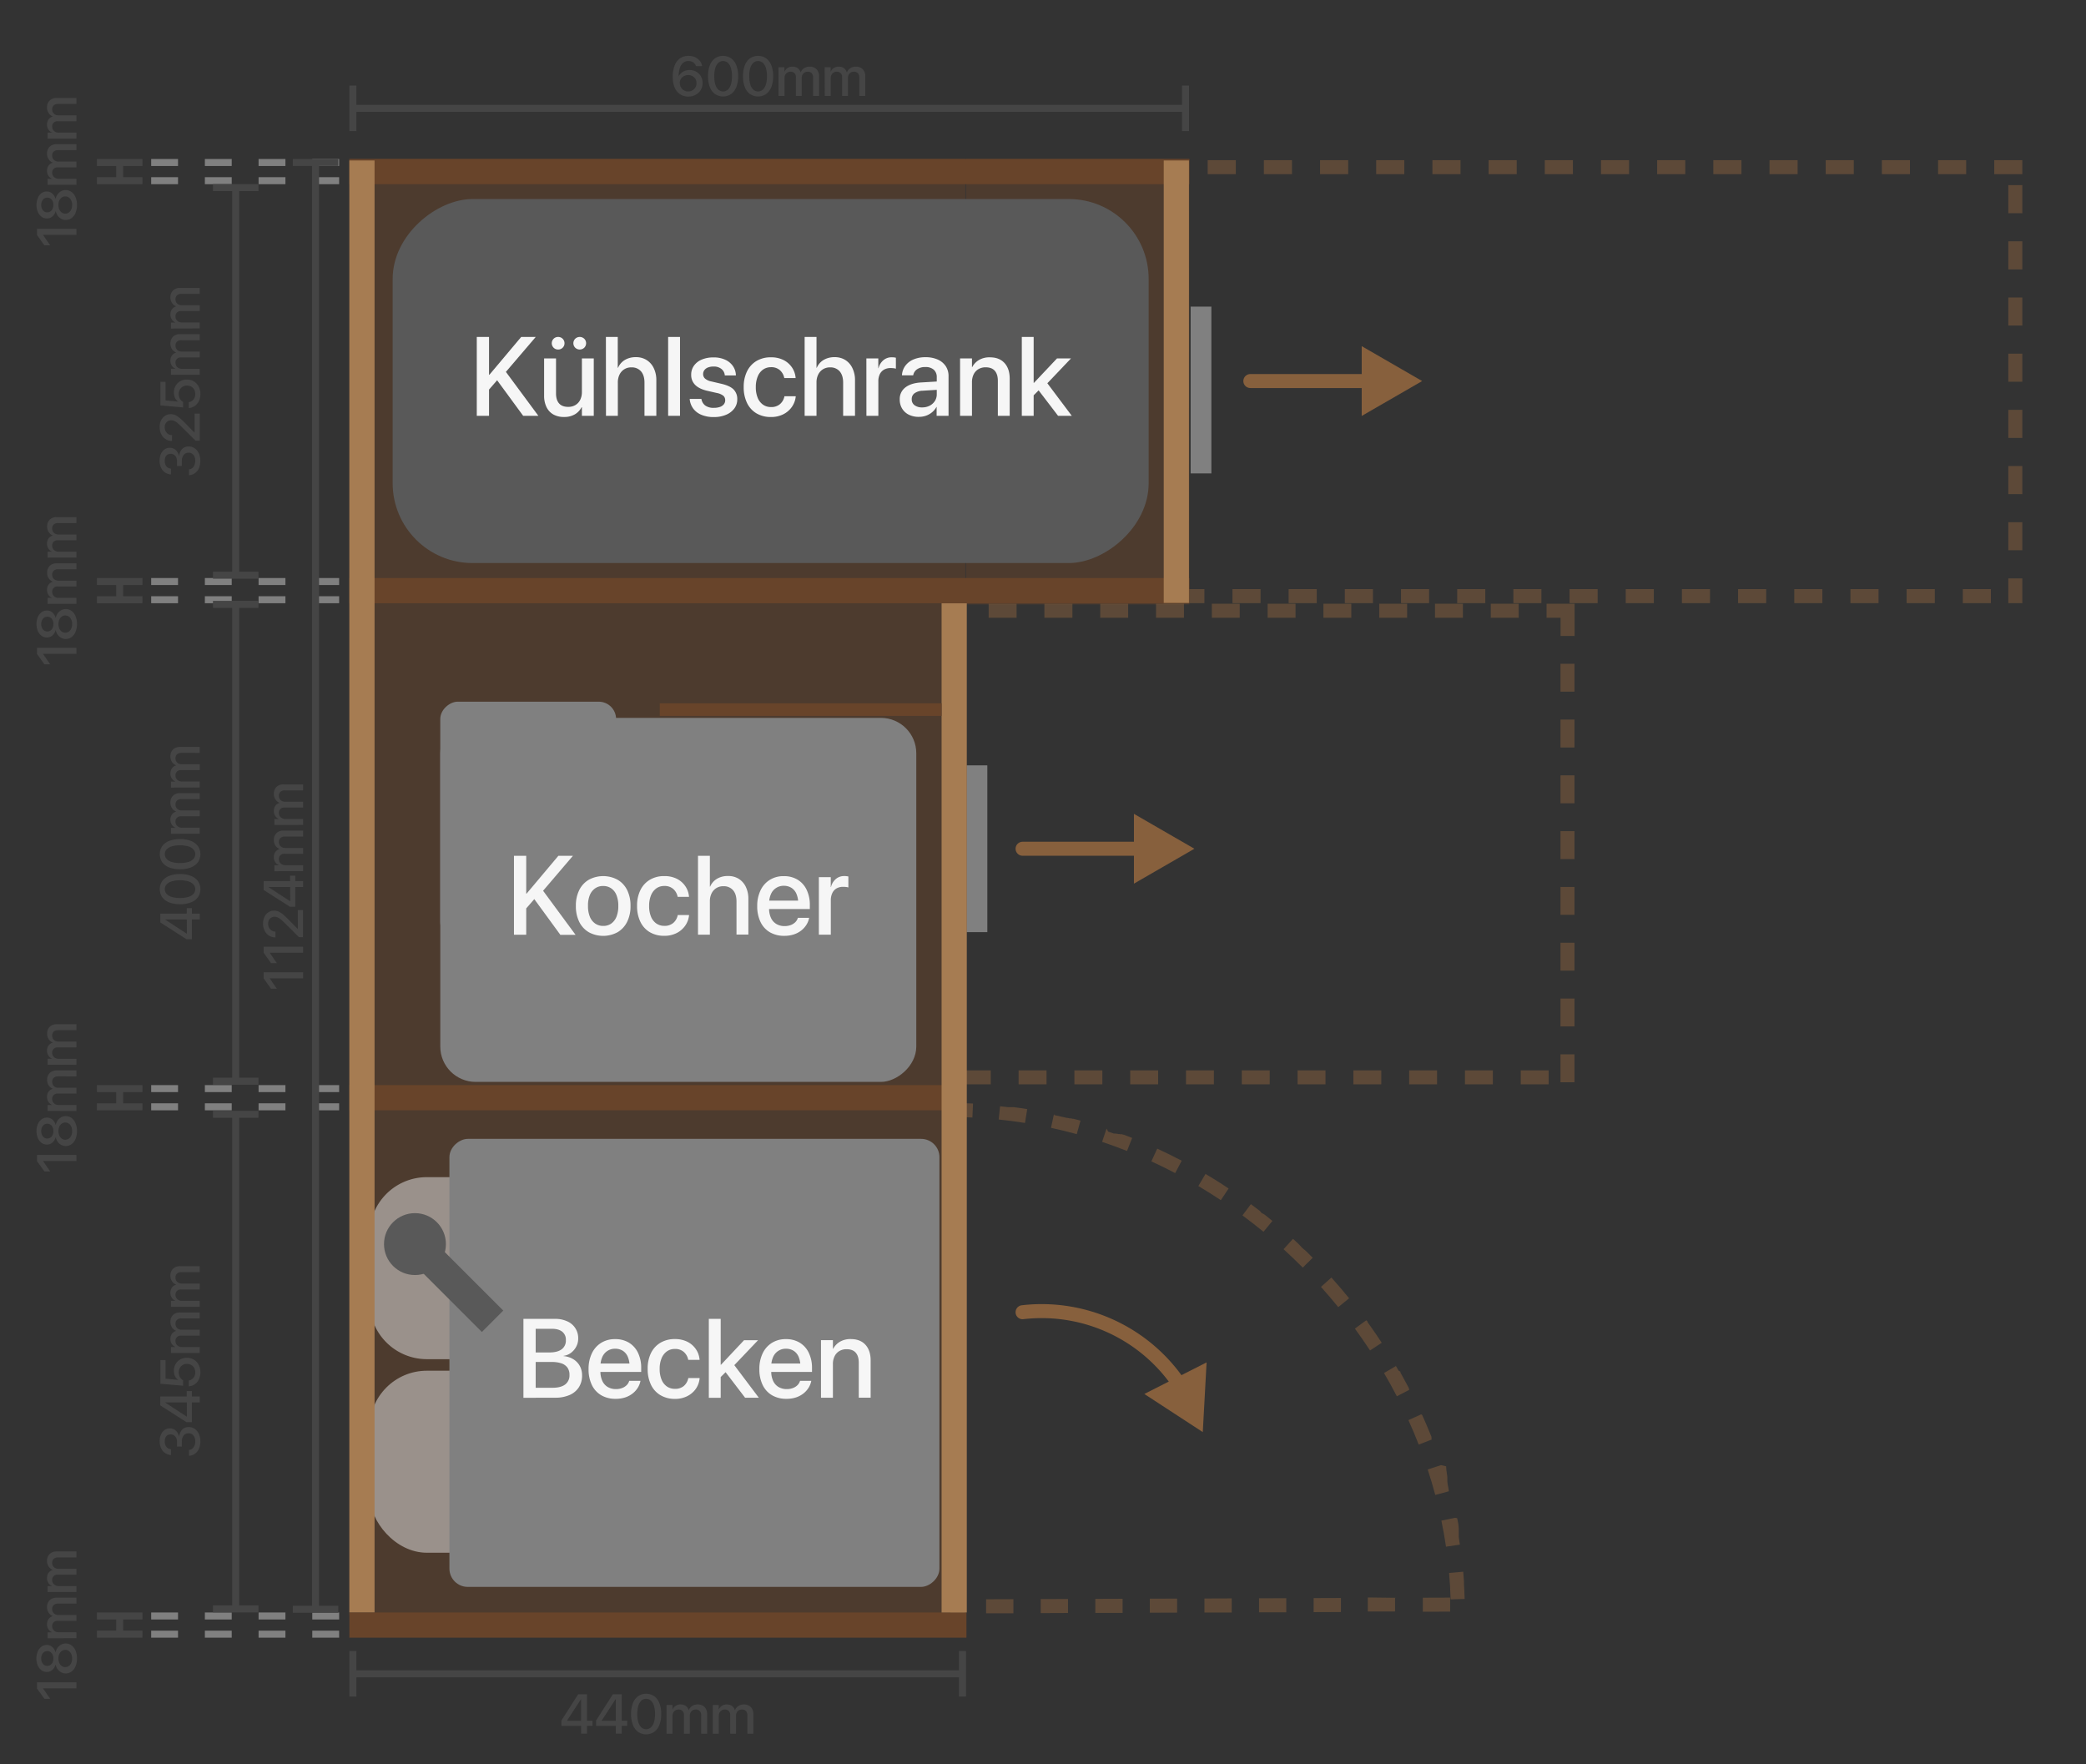 <svg id="Ebene_1" data-name="Ebene 1" xmlns="http://www.w3.org/2000/svg" viewBox="0 0 1490 1260.04"><rect x="0" y="0" width="1490" height="1260.04" fill="#333333" stroke="none"/><defs><style>.cls-1,.cls-11,.cls-9{fill:none;stroke-miterlimit:10;}.cls-1{stroke:gray;stroke-dasharray:19.18;}.cls-1,.cls-11{stroke-width:5px;}.cls-10,.cls-2{fill:#68442a;}.cls-2,.cls-3,.cls-7{opacity:0.5;}.cls-4{fill:#87603d;}.cls-5{fill:gray;}.cls-6{fill:#f6f6f6;}.cls-7{fill:#e8e8e8;}.cls-8{fill:#595959;}.cls-9{stroke:#87603d;stroke-linecap:round;stroke-width:10px;}.cls-11{stroke:#454545;}.cls-12{fill:#454545;}.cls-13{fill:#a67c52;}</style></defs><line class="cls-1" x1="242.24" y1="116.06" x2="102.46" y2="116.06"/><line class="cls-1" x1="242.24" y1="129.06" x2="102.46" y2="129.06"/><line class="cls-1" x1="242.24" y1="415.36" x2="102.46" y2="415.36"/><line class="cls-1" x1="242.24" y1="428.36" x2="102.46" y2="428.36"/><line class="cls-1" x1="242.24" y1="777.54" x2="102.46" y2="777.54"/><line class="cls-1" x1="242.24" y1="790.54" x2="102.46" y2="790.54"/><line class="cls-1" x1="242.24" y1="1154.22" x2="102.46" y2="1154.22"/><line class="cls-1" x1="242.24" y1="1167.21" x2="102.46" y2="1167.21"/><rect class="cls-2" x="249.54" y="113.57" width="440" height="1039.79"/><rect class="cls-2" x="690" y="113.57" width="159.54" height="318.1"/><g class="cls-3"><path class="cls-4" d="M1124.63,431.22H1104.7v10h10v13h10V431.22Zm-39.85,0h-19.93v10h19.93v-10Zm-39.85,0H1025v10h19.93v-10Zm-39.86,0H985.15v10h19.92v-10Zm-39.85,0H945.3v10h19.92v-10Zm-39.85,0H905.45v10h19.92v-10Zm-39.85,0H865.6v10h19.92v-10Zm-39.85,0H825.74v10h19.93v-10Zm-39.85,0H785.89v10h19.93v-10Zm-39.85,0H746v10H766v-10Zm-39.85,0H706.19v10h19.93v-10Zm-36.87,0h-10v10h0v3h10V431.22Zm0,32.88h-10V484h10V464.1Zm0,39.85h-10v19.92h10V504Zm0,39.85h-10v19.92h10V543.8Zm0,39.85h-10v19.93h10V583.65Zm0,39.85h-10v19.93h10V623.5Zm0,39.85h-10v19.93h10V663.35Zm0,39.85h-10v19.93h10V703.2Zm0,39.85h-10V763h10V743.05Zm18.42,21.44H687.74v10h19.93v-10Zm39.85,0H727.59v10h19.93v-10Zm39.85,0H767.44v10h19.93v-10Zm39.85,0H807.29v10h19.93v-10Zm39.85,0H847.14v10h19.93v-10Zm39.85,0H887v10h19.93v-10Zm39.85,0H926.85v10h19.92v-10Zm39.85,0H966.7v10h19.92v-10Zm39.85,0h-19.92v10h19.92v-10Zm39.85,0H1046.4v10h19.92v-10Zm39.85,0h-19.92v10h19.92v-10Zm18.46-11.43h-10V773h10V753.06Zm0-39.85h-10v19.92h10V713.21Zm0-39.85h-10v19.92h10V673.36Zm0-39.86h-10v19.93h10V633.5Zm0-39.85h-10v19.93h10V593.65Zm0-39.85h-10v19.93h10V553.8Zm0-39.85h-10v19.93h10V514Zm0-39.85h-10V494h10V474.1Z"/></g><rect class="cls-5" x="354.49" y="472.75" width="260" height="340" rx="25.26" transform="translate(1127.24 158.26) rotate(90)"/><rect class="cls-5" x="292.38" y="523.29" width="169.78" height="125.58" rx="12.4" transform="translate(963.35 208.8) rotate(90)"/><path class="cls-6" d="M367.12,611.26h8.75v56.37h-8.75Zm8.21,27h.82l22.69-27h10.39l-21.75,25.47h-1.1l-11.05,12.73Zm5.35,2.62,6.25-6,24.18,32.82H400.25Z"/><path class="cls-6" d="M420.58,665.85a17.6,17.6,0,0,1-6.82-7.38,25,25,0,0,1-2.42-11.39V647a24.69,24.69,0,0,1,2.44-11.33,17.66,17.66,0,0,1,6.84-7.34,21.67,21.67,0,0,1,20.47,0,17.4,17.4,0,0,1,6.83,7.32A24.65,24.65,0,0,1,450.37,647v.08a24.66,24.66,0,0,1-2.45,11.4,17.74,17.74,0,0,1-6.81,7.37,21.56,21.56,0,0,1-20.53,0Zm16-6.19a10.81,10.81,0,0,0,3.75-4.87,20.1,20.1,0,0,0,1.32-7.71V647a20.08,20.08,0,0,0-1.32-7.68,10.59,10.59,0,0,0-3.79-4.84,10,10,0,0,0-5.75-1.66,9.78,9.78,0,0,0-5.68,1.68,10.94,10.94,0,0,0-3.81,4.84A19.33,19.33,0,0,0,420,647v.08a19.71,19.71,0,0,0,1.34,7.71,10.78,10.78,0,0,0,3.81,4.87,10,10,0,0,0,5.78,1.68A9.78,9.78,0,0,0,436.62,659.66Z"/><path class="cls-6" d="M464.17,665.83a17.29,17.29,0,0,1-6.75-7.42A25.48,25.48,0,0,1,455.05,647v0a24.7,24.7,0,0,1,2.41-11.29,17.49,17.49,0,0,1,6.77-7.36,19.71,19.71,0,0,1,10.24-2.6,19.48,19.48,0,0,1,9.12,2,15.89,15.89,0,0,1,6,5.33,15.39,15.39,0,0,1,2.54,7.19l0,.31h-8.08l-.08-.35a10,10,0,0,0-3-5.21,9.16,9.16,0,0,0-6.5-2.21,9.55,9.55,0,0,0-5.69,1.74A11.32,11.32,0,0,0,465,639.5a19.63,19.63,0,0,0-1.34,7.58v0a19.41,19.41,0,0,0,1.36,7.67,10.92,10.92,0,0,0,3.81,4.87,9.86,9.86,0,0,0,5.72,1.68,9.41,9.41,0,0,0,6.31-2.05,9.82,9.82,0,0,0,3.19-5.38l0-.31h8.12v.28a15.73,15.73,0,0,1-2.79,7.4,16.54,16.54,0,0,1-6.13,5.23,19.13,19.13,0,0,1-8.77,1.94A20,20,0,0,1,464.17,665.83Z"/><path class="cls-6" d="M498.57,611.26h8.48v22h.19a12.12,12.12,0,0,1,4.86-5.57,15,15,0,0,1,7.88-2,14.07,14.07,0,0,1,7.67,2,13.85,13.85,0,0,1,5.08,5.76,19.55,19.55,0,0,1,1.82,8.67v25.4h-8.48V643.84c0-3.42-.82-6.07-2.46-8a8.65,8.65,0,0,0-6.92-2.85,9,9,0,0,0-8.43,5.15,12.5,12.5,0,0,0-1.21,5.67v23.79h-8.48Z"/><path class="cls-6" d="M549.88,665.85a17,17,0,0,1-6.68-7.38,25.54,25.54,0,0,1-2.33-11.27v0a25.43,25.43,0,0,1,2.35-11.23,17.75,17.75,0,0,1,6.6-7.5,18.35,18.35,0,0,1,10-2.68,18.57,18.57,0,0,1,9.94,2.56,16.9,16.9,0,0,1,6.43,7.23,24.53,24.53,0,0,1,2.26,10.84v2.85h-33.4v-6h29.3l-4.18,5.59v-3.29a17.39,17.39,0,0,0-1.31-7.2,9.31,9.31,0,0,0-3.63-4.28,10.15,10.15,0,0,0-5.37-1.41,9.75,9.75,0,0,0-9.14,5.84,16.38,16.38,0,0,0-1.37,7v3.29a15.72,15.72,0,0,0,1.35,6.81,9.83,9.83,0,0,0,3.85,4.34,11.21,11.21,0,0,0,5.89,1.5,11.87,11.87,0,0,0,4.42-.76,9.25,9.25,0,0,0,3.18-2,7.09,7.09,0,0,0,1.78-2.83l.12-.32h8l-.07.43a14,14,0,0,1-1.92,4.65,16,16,0,0,1-3.65,4,17.41,17.41,0,0,1-5.29,2.79,21.38,21.38,0,0,1-6.8,1A19.88,19.88,0,0,1,549.88,665.85Z"/><path class="cls-6" d="M584.9,626.53h8.51v7h.16a10.87,10.87,0,0,1,3.48-5.72,9.07,9.07,0,0,1,6-2.09,12.55,12.55,0,0,1,1.7.1,9.6,9.6,0,0,1,1.23.21v7.85a7.24,7.24,0,0,0-1.52-.33,17.49,17.49,0,0,0-2.27-.13,9.21,9.21,0,0,0-4.69,1.15,7.54,7.54,0,0,0-3,3.32,11.69,11.69,0,0,0-1.06,5.21v24.5H584.9Z"/><rect class="cls-5" x="690.42" y="546.66" width="14.82" height="119.12"/><path class="cls-7" d="M264,906.22V881.65a40.86,40.86,0,0,1,40.87-40.86H553.18A40.86,40.86,0,0,1,594,881.65v48.27a40.86,40.86,0,0,1-40.86,40.87H304.91A40.87,40.87,0,0,1,264,929.92v-23.7"/><rect class="cls-7" x="264.04" y="979.04" width="330" height="130" rx="40.86"/><circle class="cls-8" cx="296.4" cy="888.6" r="22.11"/><line class="cls-9" x1="893.1" y1="272.16" x2="979.94" y2="272.16"/><polygon class="cls-4" points="972.64 297.1 1015.82 272.17 972.64 247.23 972.64 297.1"/><line class="cls-9" x1="730.41" y1="606.22" x2="817.25" y2="606.22"/><polygon class="cls-4" points="809.95 631.15 853.13 606.22 809.95 581.29 809.95 631.15"/><g class="cls-3"><path class="cls-4" d="M679,787.87v19.48h10V798c1.86,0,3.71.12,5.55.2l.46-10c-5.3-.24-10.65-.36-16-.36Zm10,39H679v19.48h10V826.83Zm0,38.95H679v19.48h10V865.78Zm0,39H679v19.48h10V904.74Zm0,39H679v19.48h10V943.7Zm0,39H679v19.48h10V982.66Zm0,39H679v19.48h10v-19.48Zm0,39H679v19.48h10v-19.48Zm0,39H679V1119h10v-19.48Zm0,39H679v3.57h0v10h0l10,0V1138.5Zm34.85,3.4-19.48.07,0,10,7.47,0h.31l11.7,0,0-10Zm39-.14-19.48.07,0,10,19.48-.08,0-10Zm39-.14-19.48.07,0,10,8.87,0h.43l10.18,0,0-10Zm38.95-.14-19.48.07,0,10,19-.06h.46l0-10Zm39-.14-19.48.07,0,10,12.85,0h.16l6.47,0,0-10Zm39-.14-19.48.07,0,10,6,0h.22l13.22,0,0-10Zm39-.14-19.48.07,0,10h.94l18.54-.07,0-10Zm39-.14L977,1141l0,10,10.72,0h.83l7.92,0,0-10Zm39-.14-19.48.07,0,10,19.48-.07,0-10Zm9.26-18.49-10,.88c.56,6.26.93,12.6,1.1,18.85l10-.28c-.1-3.52-.25-7-.47-10.53h0v-.13h0v-.26h0v-1.44h0c-.15-2.35-.34-4.7-.54-7Zm-5.71-38.51-9.78,2c1.28,6.17,2.39,12.43,3.31,18.61l9.89-1.47c-.19-1.28-.39-2.54-.59-3.82h0c0-.32-.09-.62-.15-.93v0l0-.11v0l0-.11v0l0-.11v-.16c0-.15,0-.33-.08-.49v0l0-.1v-.18l0-.09v-.34l0-.08v-.2l0-.16v-.2l0-.08v-.28l0-.07v-.21l0-.08v-.21l0-.13v-.21l0-.08v-.21l0-.08v-.2l0-.09v-.2l0-.14v0l0-.11v0l0-.1V1093l0-.09v-.06l0-.09v-.19l0-.11v0l0-.29v0l0-.12v0l0-.1v0l0-.1v0l0-.1v0l0-.1v0l0-.11v0c0-.15,0-.3-.08-.44v0l0-.13v0l0-.11v0l0-.12v0l0-.12v0l0-.13v0c0-.19-.07-.39-.11-.59h0l0-.13v0l0-.13v0l0-.13v0l0-.13h0c0-.25-.09-.5-.14-.75h0l0-.14h0l0-.14h0q-.39-2-.81-4Zm-10.08-37.62-9.49,3.12c2,6,3.79,12.09,5.41,18.14l9.65-2.59h0v-.07l0-.15,0,0,0-.08,0-.06,0-.08v0l0-.09v0l0-.09,0,0,0-.09v0l0-.1v0c0-.2-.11-.41-.17-.62v0l0-.11v0l0-.11v0l0-.11v0l0-.11h0l-.21-.78h0l0-.12h0l0-.12h0l0-.12v0c-.08-.26-.15-.51-.22-.77h0l0-.13h0l0-.12v0l0-.11v0l0-.12h0c-.08-.27-.14-.51-.22-.77v0l0-.11v0l0-.1v0l0-.11v0l0-.11v0l-.14-.5h0l0-.11v0l0-.1v0l0-.09v0l0-.1v0l0-.09v0l0-.1v0l0-.11h0l-.07-.24v0l0-.09,0,0,0-.08,0-.06,0-.07,0-.06,0-.08,0-.06,0-.08,0-.06,0-.08,0-.06,0-.07,0-.08V1056l0-.14,0-.05,0-.08v-.06l0-.08,0-.07,0-.07,0-.06,0-.08,0-.06,0-.08,0-.06,0-.09v0l0-.1v0l-.09-.28v0l0-.11v0l0-.1v0l0-.1,0,0,0-.1v0l0-.11v0l0-.12v0c0-.14-.09-.29-.13-.43v0l0-.12v0l0-.11v0l0-.11v0l0-.12v0l0-.12v0l-.18-.57h0l0-.13v0l0-.12v0l0-.12v0l0-.12v0l0-.14h0c0-.15-.09-.29-.14-.43h0l0-.13v0l0-.11v0l0-.12v0l0-.11v0l0-.12v0c0-.14-.09-.28-.14-.43h0l0-.14v0l0-.12,0,0,0-.1v0l0-.1,0,0,0-.11v0l0-.12v0l-.09-.29h0l0-.13v0l0-.1,0,0,0-.09,0-.06,0-.08,0-.06,0-.07,0-.07,0-.07,0-.07,0-.06,0-.07,0-.06-.06-.18v0l0-.09,0,0,0-.1v0l0-.09,0,0,0-.1v0l0-.1v0l0-.11h0l-.08-.26Zm-14.15-36.27-9.1,4.12c2.61,5.74,5.08,11.62,7.36,17.46l9.31-3.64-.21-.51v0l0-.1,0,0,0-.09,0,0,0-.09,0,0,0-.08,0-.06,0-.07,0-.07,0-.06,0-.09,0,0,0-.13v0l0-.11v0l0-.1,0,0,0-.1v0l0-.1,0,0,0-.11v0l-.05-.12h0c-.1-.24-.19-.47-.28-.71h0l-.06-.14h0l-.06-.14h0q-2.94-7.34-6.22-14.55Zm-17.9-34.59-8.63,5.05c3.19,5.45,6.27,11,9.16,16.61l8.87-4.6h0l-.06-.13h0l-.14-.26,0,0,0-.09,0-.05,0-.07,0-.07,0-.06,0-.07,0,0,0-.08,0,0,0-.08,0,0,0-.1h0l-.38-.72h0q-2.58-4.9-5.3-9.75h0l-.06-.11v0l-.06-.1v0l-.06-.1v0l-.06-.1h0l-.18-.33v0l0-.07,0-.06,0-.06,0-.06,0-.06,0-.07,0-.06,0-.07,0,0,0-.09,0,0L999,979v0l-.07-.12h0c-.68-1.19-1.37-2.37-2.06-3.56Zm-21.37-32.56-8.06,5.9c3.72,5.09,7.36,10.34,10.81,15.59l8.35-5.48c-2.6-4-5.27-7.87-8-11.75h0l-.08-.11h0l-.08-.1h0c-.19-.26-.37-.51-.55-.78h0l-.07-.1v0l-.07-.1h0l-.07-.1,0,0-.07-.09v0l-.07-.1h0l-.39-.55h0l-.07-.09,0,0-.06-.09,0,0-.06-.08,0,0-.06-.09,0,0-.06-.08,0,0-.06-.09h0l-.23-.31v0l-.06-.08,0,0-.06-.08,0,0,0-.07,0,0-.05-.06,0-.06,0-.06,0-.05,0-.07,0-.05-.05-.06,0-.07,0,0-.06-.07,0-.07-.07-.09ZM951,912.5l-7.43,6.67c4.21,4.69,8.35,9.55,12.32,14.44l7.76-6.3Q957.5,919.75,951,912.5Zm-27.43-27.64-6.73,7.38c4.65,4.24,9.26,8.66,13.7,13.13l7.09-7L936,896.72h0l-.1-.1h0l-.09-.1h0l-.1-.1h0c-.21-.22-.43-.43-.64-.64h0l-.1-.1h0l-.09-.09,0,0-.09-.09h0l-.09-.09v0l-.1-.09h0l-.1-.1h0l-.43-.42h0l-.09-.09,0,0-.08-.08,0,0-.08-.08,0,0-.07-.08,0,0-.08-.08,0,0-.08-.08,0,0-.1-.1h0l-.32-.31,0,0-.09-.08,0,0-.08-.07,0,0-.08-.07,0,0-.07-.07,0,0-.07-.06,0,0-.08-.07,0,0-.08-.08,0,0-.1-.1h0l-.11-.11h0l-.1-.1,0,0-.08-.07,0,0-.06-.06,0,0-.07-.06,0,0-.06-.06-.05,0-.06,0,0-.05-.06,0,0-.05-.06-.06,0,0-.06-.06-.05,0-.06-.06-.09-.09-.06-.05,0,0-.06-.05-.05,0-.06,0-.05-.05,0,0,0-.05-.06,0,0-.06-.05,0-.06-.06,0,0-.06-.06,0,0-.06-.06,0,0-.06-.06,0,0-.13-.12,0,0-.06-.06,0,0-.06-.06,0,0-.06-.06,0,0-.06-.06-.05,0-.06-.06,0,0-.06-.06,0,0-.06-.06,0,0-.06-.06,0,0-.07-.07,0,0-.25-.25,0,0-.07-.07,0,0-.07-.06,0,0-.06-.06,0,0L928,889l0,0-.06-.07,0,0-.07-.07,0,0-.06-.06,0,0-.07-.07,0,0-.37-.35,0,0-.08-.07,0,0L927,888l0,0-.07-.06,0,0-.07-.07,0,0-.07-.07,0,0-.07-.07,0,0-.08-.07h0l-.38-.35,0,0-.07-.07,0,0-.08-.06,0,0-.07-.07,0,0-.07-.07,0,0-.07-.07,0,0-.08-.06,0,0-.09-.07h0l-.39-.37h0l-.08-.08,0,0-.08-.07,0,0-.08-.07,0,0-.08-.07,0,0-.08-.07,0,0-.08-.08,0,0-.08-.08h0l-.5-.45h0l-.09-.08h0l0,0ZM893.49,860.1l-6,8c5.05,3.75,10.08,7.68,15,11.69l6.35-7.72q-1.82-1.5-3.66-3h0l-.11-.09h0l-.11-.09s0,0,0,0l-.11-.1h0l-.6-.47h0l-.1-.08,0,0-.1-.07,0,0-.09-.07,0,0-.09-.07,0,0-.08-.07,0,0-.08-.07,0,0-.1-.07,0,0-.23-.18,0,0-.09-.08,0,0-.09-.07,0,0-.07-.06-.05,0-.07-.06,0,0-.07-.06-.05,0-.07-.06-.05,0-.07,0,0,0-.07-.05,0,0-.08-.07,0,0-.11-.09h0l-.11-.09,0,0-.07-.06,0,0-.07-.05,0,0-.06,0-.06,0-.06,0,0,0-.06-.05-.06,0-.06,0,0,0-.07,0,0,0-.07,0,0,0-.08-.06,0,0-.11-.09,0,0-.09-.07,0,0-.07-.06,0,0-.08-.06,0,0-.08-.06,0,0-.07-.06-.05,0L900,865l0,0-.08-.06,0,0-.08-.07,0,0-.1-.08h0l-.36-.28h0l-.11-.09h0l-.1-.08h0l-.1-.08,0,0-.1-.07,0,0-.11-.08h0l-.12-.08h0c-1.65-1.26-3.31-2.52-5-3.76Zm-32.42-21.57-5.1,8.59c5.41,3.21,10.81,6.61,16.06,10.1l5.53-8.32c-1.5-1-3-2-4.51-3h0q-5.91-3.81-12-7.41Zm-34.48-18.1-4.17,9.08c5.71,2.62,11.43,5.44,17,8.37l4.64-8.85q-8.61-4.51-17.48-8.6Zm-36.2-14.34-3.17,9.48c5.94,2,11.93,4.18,17.78,6.5l3.68-9.29c-2-.79-4-1.55-5.95-2.3h0l-.14-.05h0l-.13,0h0l-.13,0h0l-.13-.05h0l-.13,0h0l-.13-.05h0l-.56-.21h0l-.11,0,0,0-.1,0,0,0-.09,0-.06,0-.08,0-.06,0-.08,0-.06,0-.07,0-.07,0-.07,0-.07,0-.06,0-.08,0-.06,0-.08,0,0,0-.08,0h0l-.35-.13h0l-.1,0h0l-.1,0h0l-.09,0-.05,0-.09,0,0,0-.09,0-.05,0-.09,0,0,0-.1,0,0,0-.1,0h0l-.1,0h0l-.11,0h0l-.64-.23h0l-.1,0h0l-.1,0h0l-.09,0,0,0-.1,0,0,0-.09,0-.05,0-.09,0-.05,0-.09,0,0,0-.09,0h0l-.09,0h0l-.35-.12h0l-.08,0,0,0-.08,0-.06,0-.07,0-.07,0-.07,0-.07,0-.07,0-.07,0-.07,0-.07,0-.07,0-.08,0,0,0-.09,0,0,0-.1,0h0l-.11,0h0l-4-1.38Zm-37.55-10.32-2.11,9.77c6.13,1.33,12.31,2.85,18.38,4.51l2.65-9.63q-2.46-.67-4.93-1.32h0l-.14,0h0l-.13,0h0l-.13,0h0l-.13,0h0l-.13,0h0l-1.24-.31h0l-.13,0h0l-.12,0h0l-.12,0h0l-.12,0h0l-.12,0h0l-.12,0h0l-.12,0h0l-.13,0h0l-1.38-.35h0l-.13,0h0l-.13,0h0l-.13,0h0l-.13,0h0l-.13,0h0q-4.41-1.06-8.87-2Zm-38.46-6.1-1,9.94c6.24.63,12.56,1.46,18.76,2.44l1.57-9.86c-3.18-.51-6.36-1-9.57-1.39h0l-.13,0h0l-.12,0h-.62l-.1,0h0l-.1,0h-1.51l-.11,0h0l-.11,0h-.48l-.13,0h0l-.13,0h0l-.13,0h-.16s0,0,0,0H720q-2.81-.33-5.62-.62Z"/></g><path class="cls-9" d="M730.41,937.26h0a118.53,118.53,0,0,1,113.15,53.29"/><polygon class="cls-4" points="817.37 995.64 859.13 1022.88 861.85 973.1 817.37 995.64"/><rect class="cls-10" x="249.54" y="775.04" width="439.94" height="18"/><rect class="cls-10" x="249.54" y="1151.71" width="440.78" height="18"/><line class="cls-11" x1="225.39" y1="116.03" x2="225.39" y2="1149.42"/><rect class="cls-12" x="209.14" y="113.53" width="32.5" height="5"/><rect class="cls-12" x="209.14" y="1146.92" width="32.5" height="5"/><path class="cls-12" d="M192.69,698.76v.1l5.08,7.36h-4.16l-5.28-7.42v-4.34h28.19v4.3Z"/><path class="cls-12" d="M192.69,680.48v.09l5.08,7.37h-4.16l-5.28-7.42v-4.34h28.19v4.3Z"/><path class="cls-12" d="M213.51,669.34l-10-9.94a38.85,38.85,0,0,0-3.13-2.87,8.8,8.8,0,0,0-2.21-1.35,6,6,0,0,0-2.08-.37h0a4.41,4.41,0,0,0-4,2.37,5.25,5.25,0,0,0-.58,2.53,6.14,6.14,0,0,0,.68,2.92,5.45,5.45,0,0,0,1.83,2,4.65,4.65,0,0,0,2.57.74l.13,0v4.14h-.13a8.06,8.06,0,0,1-4.5-1.29,8.76,8.76,0,0,1-3.08-3.53,11,11,0,0,1-1.12-5,10.72,10.72,0,0,1,1-4.82,8.17,8.17,0,0,1,2.84-3.27,7.31,7.31,0,0,1,4.09-1.18h0a8,8,0,0,1,3,.58,13.06,13.06,0,0,1,3.18,2q1.74,1.42,4.26,4l7.73,7.89-2.81-1.48h2.81l-1.27,1.48V650.05h3.7v19.29Z"/><path class="cls-12" d="M210.91,633.54v14.1h-3.83l-3.75-2.39-3.75-2.4-3.75-2.39-3.75-2.4-3.75-2.39v-6.33h18.89v-3.9h3.69v3.9h5.61v4.2Zm-3.61,0H191.81v.12l3.08,2,3.06,2,3.08,2,3.07,2,3.08,2h.12Z"/><path class="cls-12" d="M196,622.25V618h3.18v-.08a5.53,5.53,0,0,1-2.59-2.17,6.23,6.23,0,0,1-1-3.52,6.68,6.68,0,0,1,.47-2.54,5.35,5.35,0,0,1,1.37-2,5.81,5.81,0,0,1,2.2-1.21v-.1a6.47,6.47,0,0,1-2.16-1.47,6.58,6.58,0,0,1-1.39-2.21,7.38,7.38,0,0,1-.49-2.72,7.05,7.05,0,0,1,.85-3.54,6,6,0,0,1,2.37-2.34,7.31,7.31,0,0,1,3.58-.84h14.14v4.26H203.41a4.41,4.41,0,0,0-3.09,1,3.75,3.75,0,0,0-1.11,2.91,4.17,4.17,0,0,0,.57,2.2,3.89,3.89,0,0,0,1.58,1.48,4.85,4.85,0,0,0,2.3.54h12.86v4.16H203.1a3.62,3.62,0,0,0-3.89,3.89,4.1,4.1,0,0,0,.6,2.2,4.17,4.17,0,0,0,1.63,1.51,5.06,5.06,0,0,0,2.38.55h12.7v4.25Z"/><path class="cls-12" d="M196,589.25V585h3.18v-.08a5.53,5.53,0,0,1-2.59-2.17,6.22,6.22,0,0,1-1-3.51,6.7,6.7,0,0,1,.47-2.55,5.43,5.43,0,0,1,1.37-2,5.81,5.81,0,0,1,2.2-1.21v-.09a6.65,6.65,0,0,1-2.16-1.48,6.58,6.58,0,0,1-1.39-2.21,7.35,7.35,0,0,1-.49-2.72,7.08,7.08,0,0,1,.85-3.54,6,6,0,0,1,2.37-2.34,7.31,7.31,0,0,1,3.58-.84h14.14v4.26H203.41a4.41,4.41,0,0,0-3.09,1,3.75,3.75,0,0,0-1.11,2.91,4.17,4.17,0,0,0,.57,2.2,4,4,0,0,0,1.58,1.49,5,5,0,0,0,2.3.53h12.86v4.16H203.1a3.62,3.62,0,0,0-3.89,3.89,4.09,4.09,0,0,0,2.23,3.71,5,5,0,0,0,2.38.55h12.7v4.26Z"/><line class="cls-11" x1="168.36" y1="133.98" x2="168.36" y2="410.85"/><rect class="cls-12" x="152.11" y="131.48" width="32.5" height="5"/><rect class="cls-12" x="152.11" y="408.35" width="32.5" height="5"/><path class="cls-12" d="M30.76,167.75v.1l5.08,7.36H31.68l-5.28-7.42v-4.34H54.59v4.3Z"/><path class="cls-12" d="M54,152a9,9,0,0,1-2.86,3.77A6.85,6.85,0,0,1,47,157.09h0a6.82,6.82,0,0,1-3.25-.79,7.31,7.31,0,0,1-2.5-2.2,8.33,8.33,0,0,1-1.42-3.24h-.1a7.64,7.64,0,0,1-2.33,3.78,5.81,5.81,0,0,1-3.9,1.41h0a6.3,6.3,0,0,1-3.82-1.23,8.19,8.19,0,0,1-2.65-3.41,13.27,13.27,0,0,1,0-10A8.25,8.25,0,0,1,29.55,138a6.3,6.3,0,0,1,3.82-1.23h0a5.81,5.81,0,0,1,3.9,1.41A7.54,7.54,0,0,1,39.64,142h.1a8.18,8.18,0,0,1,1.42-3.25,7.38,7.38,0,0,1,2.5-2.19,6.71,6.71,0,0,1,3.25-.79h0a6.84,6.84,0,0,1,4.21,1.36A8.91,8.91,0,0,1,54,140.91a15.31,15.31,0,0,1,0,11ZM37.6,143.68a4.5,4.5,0,0,0-1.54-1.86,3.91,3.91,0,0,0-2.26-.67h0a3.88,3.88,0,0,0-2.26.67A4.58,4.58,0,0,0,30,143.69a6.26,6.26,0,0,0-.56,2.73,6.33,6.33,0,0,0,.56,2.76A4.55,4.55,0,0,0,31.5,151a3.89,3.89,0,0,0,2.26.68h0a3.91,3.91,0,0,0,2.26-.68,4.47,4.47,0,0,0,1.54-1.85,6.46,6.46,0,0,0,.56-2.77A6.38,6.38,0,0,0,37.6,143.68Zm13.31-.43a5.21,5.21,0,0,0-1.73-2.17,4.17,4.17,0,0,0-2.52-.79h0a4.32,4.32,0,0,0-2.54.78,5.27,5.27,0,0,0-1.75,2.17,7.62,7.62,0,0,0-.64,3.18,7.73,7.73,0,0,0,.64,3.21,5.24,5.24,0,0,0,1.75,2.16,4.26,4.26,0,0,0,2.54.79h0a4.18,4.18,0,0,0,2.52-.8,5.15,5.15,0,0,0,1.73-2.17,7.66,7.66,0,0,0,.63-3.19A7.57,7.57,0,0,0,50.91,143.25Z"/><path class="cls-12" d="M34,132v-4.26h3.18v-.08a5.58,5.58,0,0,1-2.6-2.16,6.35,6.35,0,0,1-1-3.52,6.51,6.51,0,0,1,.47-2.55,5.39,5.39,0,0,1,1.37-2,5.68,5.68,0,0,1,2.2-1.21v-.1a6.47,6.47,0,0,1-2.16-1.47,6.68,6.68,0,0,1-1.39-2.21,7.4,7.4,0,0,1-.49-2.73,7,7,0,0,1,.85-3.53,6,6,0,0,1,2.37-2.35,7.3,7.3,0,0,1,3.57-.84H54.59v4.26H41.48a4.41,4.41,0,0,0-3.1,1,3.78,3.78,0,0,0-1.1,2.91,4.22,4.22,0,0,0,.57,2.2,3.9,3.9,0,0,0,1.58,1.48,4.82,4.82,0,0,0,2.3.54H54.59v4.16H41.17a3.61,3.61,0,0,0-3.89,3.88,4.08,4.08,0,0,0,.6,2.2,4,4,0,0,0,1.63,1.51,5,5,0,0,0,2.38.55h12.7V132Z"/><path class="cls-12" d="M34,99V94.74h3.18v-.07a5.66,5.66,0,0,1-2.6-2.17,6.33,6.33,0,0,1-1-3.52,6.54,6.54,0,0,1,.47-2.55,5.39,5.39,0,0,1,1.37-2,5.68,5.68,0,0,1,2.2-1.21v-.1a6.47,6.47,0,0,1-2.16-1.47,6.58,6.58,0,0,1-1.39-2.21,7.38,7.38,0,0,1-.49-2.72,7,7,0,0,1,.85-3.54,5.93,5.93,0,0,1,2.37-2.34A7.3,7.3,0,0,1,40.44,70H54.59v4.25H41.48a4.41,4.41,0,0,0-3.1,1,3.78,3.78,0,0,0-1.1,2.91,4.19,4.19,0,0,0,.57,2.2,3.9,3.9,0,0,0,1.58,1.48,4.82,4.82,0,0,0,2.3.54H54.59V86.6H41.17a3.61,3.61,0,0,0-3.89,3.89,4,4,0,0,0,.6,2.19,4.12,4.12,0,0,0,1.63,1.52,5.06,5.06,0,0,0,2.38.54h12.7V99Z"/><line class="cls-11" x1="85.49" y1="116.06" x2="85.49" y2="129.06"/><rect class="cls-12" x="69.24" y="113.56" width="32.5" height="5"/><rect class="cls-12" x="69.24" y="126.56" width="32.5" height="5"/><path class="cls-12" d="M30.76,467v.1l5.08,7.36H31.68l-5.28-7.42v-4.33H54.59V467Z"/><path class="cls-12" d="M54,451.24A9,9,0,0,1,51.16,455,6.85,6.85,0,0,1,47,456.38h0a6.82,6.82,0,0,1-3.25-.79,7.31,7.31,0,0,1-2.5-2.2,8.33,8.33,0,0,1-1.42-3.24h-.1a7.64,7.64,0,0,1-2.33,3.78,5.81,5.81,0,0,1-3.9,1.41h0a6.3,6.3,0,0,1-3.82-1.23,8.19,8.19,0,0,1-2.65-3.41,13.27,13.27,0,0,1,0-10,8.22,8.22,0,0,1,2.65-3.4,6.3,6.3,0,0,1,3.82-1.23h0a5.8,5.8,0,0,1,3.9,1.4,7.54,7.54,0,0,1,2.33,3.79h.1a8.18,8.18,0,0,1,1.42-3.25,7.38,7.38,0,0,1,2.5-2.19,6.71,6.71,0,0,1,3.25-.79h0a6.84,6.84,0,0,1,4.21,1.36A8.91,8.91,0,0,1,54,440.2a15.31,15.31,0,0,1,0,11ZM37.6,443a4.5,4.5,0,0,0-1.54-1.86,4,4,0,0,0-2.26-.67h0a4,4,0,0,0-2.26.67A4.58,4.58,0,0,0,30,443a6.26,6.26,0,0,0-.56,2.73,6.33,6.33,0,0,0,.56,2.76,4.55,4.55,0,0,0,1.53,1.86,3.89,3.89,0,0,0,2.26.68h0a3.91,3.91,0,0,0,2.26-.68,4.47,4.47,0,0,0,1.54-1.85,6.46,6.46,0,0,0,.56-2.77A6.38,6.38,0,0,0,37.6,443Zm13.31-.43a5.21,5.21,0,0,0-1.73-2.17,4.24,4.24,0,0,0-2.52-.79h0a4.32,4.32,0,0,0-2.54.78,5.27,5.27,0,0,0-1.75,2.17,8.29,8.29,0,0,0,0,6.39,5.27,5.27,0,0,0,1.75,2.17,4.32,4.32,0,0,0,2.54.78h0a4.24,4.24,0,0,0,2.52-.79,5.24,5.24,0,0,0,1.73-2.18,7.66,7.66,0,0,0,.63-3.19A7.57,7.57,0,0,0,50.91,442.54Z"/><path class="cls-12" d="M34,431.3V427h3.18V427a5.58,5.58,0,0,1-2.6-2.16,6.35,6.35,0,0,1-1-3.52,6.51,6.51,0,0,1,.47-2.55,5.39,5.39,0,0,1,1.37-2,5.68,5.68,0,0,1,2.2-1.21v-.1A6.47,6.47,0,0,1,35.53,414a6.68,6.68,0,0,1-1.39-2.21,7.4,7.4,0,0,1-.49-2.73,7,7,0,0,1,.85-3.53,5.93,5.93,0,0,1,2.37-2.34,7.3,7.3,0,0,1,3.57-.84H54.59v4.25H41.48a4.41,4.41,0,0,0-3.1,1,3.78,3.78,0,0,0-1.1,2.91,4.19,4.19,0,0,0,.57,2.2,3.9,3.9,0,0,0,1.58,1.48,4.82,4.82,0,0,0,2.3.54H54.59v4.16H41.17a3.61,3.61,0,0,0-3.89,3.88,4.06,4.06,0,0,0,.6,2.2,4.12,4.12,0,0,0,1.63,1.52,5.06,5.06,0,0,0,2.38.54h12.7v4.26Z"/><path class="cls-12" d="M34,398.29V394h3.18V394a5.66,5.66,0,0,1-2.6-2.17,6.33,6.33,0,0,1-1-3.52,6.58,6.58,0,0,1,.47-2.55,5.39,5.39,0,0,1,1.37-2,5.68,5.68,0,0,1,2.2-1.21v-.1A6.47,6.47,0,0,1,35.53,381a6.58,6.58,0,0,1-1.39-2.21,7.38,7.38,0,0,1-.49-2.72,7,7,0,0,1,.85-3.54,5.93,5.93,0,0,1,2.37-2.34,7.3,7.3,0,0,1,3.57-.84H54.59v4.26H41.48a4.4,4.4,0,0,0-3.1,1,3.78,3.78,0,0,0-1.1,2.91,4.19,4.19,0,0,0,.57,2.2,3.83,3.83,0,0,0,1.58,1.48,4.82,4.82,0,0,0,2.3.54H54.59v4.16H41.17a3.62,3.62,0,0,0-3.89,3.89,4,4,0,0,0,.6,2.19,4.12,4.12,0,0,0,1.63,1.52,5.06,5.06,0,0,0,2.38.54h12.7v4.26Z"/><line class="cls-11" x1="85.49" y1="415.36" x2="85.49" y2="428.36"/><rect class="cls-12" x="69.24" y="412.86" width="32.5" height="5"/><rect class="cls-12" x="69.24" y="425.86" width="32.5" height="5"/><path class="cls-12" d="M30.76,829.23v.09l5.08,7.37H31.68l-5.28-7.43v-4.33H54.59v4.3Z"/><path class="cls-12" d="M54,813.42a9,9,0,0,1-2.86,3.77A6.79,6.79,0,0,1,47,818.56h0a6.71,6.71,0,0,1-3.25-.79,7.31,7.31,0,0,1-2.5-2.2,8.2,8.2,0,0,1-1.42-3.24h-.1a7.55,7.55,0,0,1-2.33,3.78,5.77,5.77,0,0,1-3.9,1.42h0a6.3,6.3,0,0,1-3.82-1.23,8.25,8.25,0,0,1-2.65-3.41,13.27,13.27,0,0,1,0-10,8.25,8.25,0,0,1,2.65-3.41,6.3,6.3,0,0,1,3.82-1.23h0a5.85,5.85,0,0,1,3.9,1.4,7.58,7.58,0,0,1,2.33,3.79h.1a8.25,8.25,0,0,1,1.42-3.25,7.38,7.38,0,0,1,2.5-2.19,6.82,6.82,0,0,1,3.25-.79h0a6.91,6.91,0,0,1,4.21,1.36A9,9,0,0,1,54,802.38a15.31,15.31,0,0,1,0,11ZM37.6,805.15a4.53,4.53,0,0,0-1.54-1.85,3.91,3.91,0,0,0-2.26-.68h0a3.89,3.89,0,0,0-2.26.68A4.55,4.55,0,0,0,30,805.16a7,7,0,0,0,0,5.49,4.52,4.52,0,0,0,1.53,1.87,3.88,3.88,0,0,0,2.26.67h0a3.91,3.91,0,0,0,2.26-.67,4.5,4.5,0,0,0,1.54-1.86,7.06,7.06,0,0,0,0-5.51Zm13.31-.43a5.18,5.18,0,0,0-1.73-2.16,4.18,4.18,0,0,0-2.52-.8h0a4.32,4.32,0,0,0-2.54.79,5.24,5.24,0,0,0-1.75,2.16,8.3,8.3,0,0,0,0,6.39,5.2,5.2,0,0,0,1.75,2.17,4.32,4.32,0,0,0,2.54.78h0a4.17,4.17,0,0,0,2.52-.79,5.18,5.18,0,0,0,1.73-2.18,8.34,8.34,0,0,0,0-6.36Z"/><path class="cls-12" d="M34,793.48v-4.25h3.18v-.08a5.6,5.6,0,0,1-2.6-2.17,6.3,6.3,0,0,1-1-3.52,6.49,6.49,0,0,1,.47-2.54,5.35,5.35,0,0,1,1.37-2,5.81,5.81,0,0,1,2.2-1.21v-.1a6.47,6.47,0,0,1-2.16-1.47A6.58,6.58,0,0,1,34.14,774a7.38,7.38,0,0,1-.49-2.72,7.05,7.05,0,0,1,.85-3.54,5.93,5.93,0,0,1,2.37-2.34,7.3,7.3,0,0,1,3.57-.84H54.59v4.26H41.48a4.45,4.45,0,0,0-3.1,1,3.78,3.78,0,0,0-1.1,2.91,4.17,4.17,0,0,0,.57,2.2,3.83,3.83,0,0,0,1.58,1.48,4.82,4.82,0,0,0,2.3.54H54.59v4.16H41.17A3.62,3.62,0,0,0,37.28,785a4.09,4.09,0,0,0,2.23,3.71,5.06,5.06,0,0,0,2.38.55h12.7v4.25Z"/><path class="cls-12" d="M34,760.48v-4.26h3.18v-.08a5.54,5.54,0,0,1-2.6-2.17,6.29,6.29,0,0,1-1-3.51,6.51,6.51,0,0,1,.47-2.55,5.43,5.43,0,0,1,1.37-2,6,6,0,0,1,2.2-1.21v-.09a6.65,6.65,0,0,1-2.16-1.48A6.58,6.58,0,0,1,34.14,741a7.35,7.35,0,0,1-.49-2.72,7,7,0,0,1,.85-3.53,5.89,5.89,0,0,1,2.37-2.35,7.3,7.3,0,0,1,3.57-.84H54.59v4.26H41.48a4.45,4.45,0,0,0-3.1,1,3.78,3.78,0,0,0-1.1,2.91,4.17,4.17,0,0,0,.57,2.2,3.92,3.92,0,0,0,1.58,1.49,4.82,4.82,0,0,0,2.3.53H54.59v4.16H41.17A3.62,3.62,0,0,0,37.28,752a4.09,4.09,0,0,0,2.23,3.71,5,5,0,0,0,2.38.55h12.7v4.26Z"/><line class="cls-11" x1="85.49" y1="777.54" x2="85.49" y2="790.54"/><rect class="cls-12" x="69.24" y="775.04" width="32.5" height="5"/><rect class="cls-12" x="69.24" y="788.04" width="32.5" height="5"/><path class="cls-12" d="M30.76,1205.9v.1l5.08,7.36H31.68l-5.28-7.42v-4.34H54.59v4.3Z"/><path class="cls-12" d="M54,1190.1a9,9,0,0,1-2.86,3.77,6.85,6.85,0,0,1-4.21,1.37h0a6.72,6.72,0,0,1-3.25-.8,7.28,7.28,0,0,1-2.5-2.19,8.33,8.33,0,0,1-1.42-3.24h-.1a7.56,7.56,0,0,1-2.33,3.77,5.77,5.77,0,0,1-3.9,1.42h0a6.3,6.3,0,0,1-3.82-1.23,8.25,8.25,0,0,1-2.65-3.41,13.27,13.27,0,0,1,0-10,8.25,8.25,0,0,1,2.65-3.41,6.3,6.3,0,0,1,3.82-1.23h0a5.81,5.81,0,0,1,3.9,1.41,7.54,7.54,0,0,1,2.33,3.79h.1a8.18,8.18,0,0,1,1.42-3.25,7.38,7.38,0,0,1,2.5-2.19,6.71,6.71,0,0,1,3.25-.79h0a6.9,6.9,0,0,1,4.21,1.35,9,9,0,0,1,2.86,3.77,15.33,15.33,0,0,1,0,11Zm-16.42-8.27a4.5,4.5,0,0,0-1.54-1.86,3.91,3.91,0,0,0-2.26-.67h0a3.88,3.88,0,0,0-2.26.67,4.52,4.52,0,0,0-1.53,1.87,6.22,6.22,0,0,0-.56,2.73,6.36,6.36,0,0,0,.56,2.76,4.55,4.55,0,0,0,1.53,1.86,3.88,3.88,0,0,0,2.26.67h0a3.91,3.91,0,0,0,2.26-.67,4.53,4.53,0,0,0,1.54-1.85,6.46,6.46,0,0,0,.56-2.77A6.38,6.38,0,0,0,37.6,1181.83Zm13.31-.43a5.21,5.21,0,0,0-1.73-2.17,4.17,4.17,0,0,0-2.52-.79h0a4.32,4.32,0,0,0-2.54.78,5.2,5.2,0,0,0-1.75,2.17,8.27,8.27,0,0,0,0,6.38,5.2,5.2,0,0,0,1.75,2.17,4.32,4.32,0,0,0,2.54.78h0a4.17,4.17,0,0,0,2.52-.79,5.15,5.15,0,0,0,1.73-2.17,7.66,7.66,0,0,0,.63-3.19A7.54,7.54,0,0,0,50.91,1181.4Z"/><path class="cls-12" d="M34,1170.16v-4.26h3.18v-.08a5.54,5.54,0,0,1-2.6-2.17,6.29,6.29,0,0,1-1-3.51,6.51,6.51,0,0,1,.47-2.55,5.31,5.31,0,0,1,1.37-2,5.68,5.68,0,0,1,2.2-1.21v-.1a6.35,6.35,0,0,1-2.16-1.48,6.54,6.54,0,0,1-1.39-2.2,7.4,7.4,0,0,1-.49-2.73,7,7,0,0,1,.85-3.53,5.89,5.89,0,0,1,2.37-2.35,7.3,7.3,0,0,1,3.57-.84H54.59v4.26H41.48a4.41,4.41,0,0,0-3.1,1,3.75,3.75,0,0,0-1.1,2.91,4.16,4.16,0,0,0,.57,2.19,3.85,3.85,0,0,0,1.58,1.49,4.82,4.82,0,0,0,2.3.53H54.59v4.17H41.17a3.61,3.61,0,0,0-3.89,3.88,4.09,4.09,0,0,0,2.23,3.71,5,5,0,0,0,2.38.55h12.7v4.26Z"/><path class="cls-12" d="M34,1137.15v-4.26h3.18v-.08a5.58,5.58,0,0,1-2.6-2.16,6.35,6.35,0,0,1-1-3.52,6.51,6.51,0,0,1,.47-2.55,5.39,5.39,0,0,1,1.37-2,5.68,5.68,0,0,1,2.2-1.21v-.1a6.47,6.47,0,0,1-2.16-1.47,6.68,6.68,0,0,1-1.39-2.21,7.4,7.4,0,0,1-.49-2.73,7,7,0,0,1,.85-3.53,6,6,0,0,1,2.37-2.35,7.41,7.41,0,0,1,3.57-.84H54.59v4.26H41.48a4.41,4.41,0,0,0-3.1,1,3.78,3.78,0,0,0-1.1,2.91,4.22,4.22,0,0,0,.57,2.2,3.9,3.9,0,0,0,1.58,1.48,4.82,4.82,0,0,0,2.3.54H54.59v4.16H41.17a3.61,3.61,0,0,0-3.89,3.88,4.08,4.08,0,0,0,.6,2.2,4,4,0,0,0,1.63,1.51,5,5,0,0,0,2.38.55h12.7v4.26Z"/><line class="cls-11" x1="85.49" y1="1154.21" x2="85.49" y2="1167.21"/><rect class="cls-12" x="69.24" y="1151.71" width="32.5" height="5"/><rect class="cls-12" x="69.24" y="1164.71" width="32.5" height="5"/><path class="cls-12" d="M142.12,334.35a8.69,8.69,0,0,1-2.79,3.56,8,8,0,0,1-4.09,1.51l-.24,0v-4.22l.22,0a4.22,4.22,0,0,0,3.05-1.85,8.11,8.11,0,0,0,.61-7.28,4.91,4.91,0,0,0-1.65-2,4.19,4.19,0,0,0-2.4-.72h0a4.42,4.42,0,0,0-3.67,1.62,7,7,0,0,0-1.28,4.44v3.43h-3.43v-3.3a6.49,6.49,0,0,0-.58-2.82,4.49,4.49,0,0,0-1.59-1.89,4.1,4.1,0,0,0-2.32-.68h0a4.5,4.5,0,0,0-2.33.58,3.58,3.58,0,0,0-1.45,1.7,6.58,6.58,0,0,0-.5,2.72,7.14,7.14,0,0,0,.51,2.78,4.59,4.59,0,0,0,1.46,1.93,4.48,4.48,0,0,0,2.27.86l.19,0v4.14l-.21,0A8.14,8.14,0,0,1,115,334a11.58,11.58,0,0,1-1-4.86,12,12,0,0,1,.92-4.9A7.7,7.7,0,0,1,117.5,321a6.43,6.43,0,0,1,3.81-1.15h0a6,6,0,0,1,3.09.77,6.51,6.51,0,0,1,2.23,2.11,8.53,8.53,0,0,1,1.24,3.05h.1a8,8,0,0,1,2.05-5,6.28,6.28,0,0,1,4.77-1.89h0a7.3,7.3,0,0,1,4.28,1.31,8.67,8.67,0,0,1,2.93,3.6,12.63,12.63,0,0,1,1.06,5.3A12.87,12.87,0,0,1,142.12,334.35Z"/><path class="cls-12" d="M139.65,314.73l-10-9.94a37,37,0,0,0-3.13-2.87,8.35,8.35,0,0,0-2.21-1.35,5.81,5.81,0,0,0-2.08-.37h0a4.41,4.41,0,0,0-4,2.36,5.32,5.32,0,0,0-.58,2.54,6.17,6.17,0,0,0,.68,2.92,5.42,5.42,0,0,0,1.83,2,4.57,4.57,0,0,0,2.57.74l.13,0v4.14h-.13a8.06,8.06,0,0,1-4.5-1.29,8.8,8.8,0,0,1-3.08-3.52,11,11,0,0,1-1.11-5,10.79,10.79,0,0,1,1-4.83,8.17,8.17,0,0,1,2.84-3.27,7.31,7.31,0,0,1,4.09-1.18h0a8,8,0,0,1,3,.59,12.76,12.76,0,0,1,3.18,2,56.56,56.56,0,0,1,4.26,3.95l7.74,7.89-2.82-1.48h2.82L139,310.31V295.43h3.69v19.3Z"/><path class="cls-12" d="M142.07,286.44a8.87,8.87,0,0,1-2.88,3.47,8.15,8.15,0,0,1-4.13,1.5l-.23,0v-4.18l.13,0a4.93,4.93,0,0,0,2.3-1,5.65,5.65,0,0,0,1.62-2,6.9,6.9,0,0,0-.17-5.94,5.47,5.47,0,0,0-2.11-2.13,6.22,6.22,0,0,0-3.08-.76h0a6,6,0,0,0-3,.77,5.67,5.67,0,0,0-2.09,2.12,6.15,6.15,0,0,0-.76,3.09,7.53,7.53,0,0,0,.38,2.42,5.63,5.63,0,0,0,1.14,2,7.23,7.23,0,0,0,.74.72,7.66,7.66,0,0,0,.88.61v3.85l-16.25-1.39V272.72h3.7V286l8.92.86v-.1a6.26,6.26,0,0,1-2.2-2.63,8.9,8.9,0,0,1-.77-3.76,9.43,9.43,0,0,1,1.2-4.78,8.73,8.73,0,0,1,3.29-3.29,9.46,9.46,0,0,1,4.79-1.2h0a9.57,9.57,0,0,1,5,1.32,9.24,9.24,0,0,1,3.42,3.67,12.33,12.33,0,0,1,.17,10.37Z"/><path class="cls-12" d="M122.11,267.66V263.4h3.18v-.08a5.47,5.47,0,0,1-2.59-2.17,6.3,6.3,0,0,1-1-3.51,6.7,6.7,0,0,1,.47-2.55,5.22,5.22,0,0,1,1.38-2,5.57,5.57,0,0,1,2.19-1.21v-.1a6.35,6.35,0,0,1-2.16-1.48,6.54,6.54,0,0,1-1.39-2.2,7.4,7.4,0,0,1-.49-2.73,7,7,0,0,1,.85-3.53,6,6,0,0,1,2.37-2.35,7.31,7.31,0,0,1,3.58-.84h14.14V243H129.55a4.36,4.36,0,0,0-3.09,1,3.72,3.72,0,0,0-1.11,2.91,4.16,4.16,0,0,0,.57,2.19,3.92,3.92,0,0,0,1.58,1.49,4.86,4.86,0,0,0,2.31.54h12.85v4.16H129.24a3.61,3.61,0,0,0-3.89,3.88,4.08,4.08,0,0,0,.6,2.2,4.16,4.16,0,0,0,1.63,1.51,5,5,0,0,0,2.38.55h12.7v4.26Z"/><path class="cls-12" d="M122.11,234.65v-4.26h3.18v-.08a5.51,5.51,0,0,1-2.59-2.16,6.36,6.36,0,0,1-1-3.52,6.7,6.7,0,0,1,.47-2.55,5.3,5.3,0,0,1,1.38-2,5.57,5.57,0,0,1,2.19-1.21v-.1a6.47,6.47,0,0,1-2.16-1.47,6.68,6.68,0,0,1-1.39-2.21,7.4,7.4,0,0,1-.49-2.73,7,7,0,0,1,.85-3.53,6.06,6.06,0,0,1,2.37-2.34,7.31,7.31,0,0,1,3.58-.84h14.14v4.25H129.55a4.36,4.36,0,0,0-3.09,1,3.75,3.75,0,0,0-1.11,2.91,4.22,4.22,0,0,0,.57,2.2,4,4,0,0,0,1.58,1.48,4.86,4.86,0,0,0,2.31.54h12.85v4.16H129.24a3.61,3.61,0,0,0-3.89,3.88,4.08,4.08,0,0,0,.6,2.2,4.19,4.19,0,0,0,1.63,1.52,5.06,5.06,0,0,0,2.38.54h12.7v4.26Z"/><line class="cls-11" x1="168.36" y1="431.67" x2="168.36" y2="772.24"/><rect class="cls-12" x="152.11" y="429.17" width="32.5" height="5"/><rect class="cls-12" x="152.11" y="769.74" width="32.5" height="5"/><path class="cls-12" d="M137.05,656.74v14.11h-3.83l-3.75-2.4-3.75-2.4L122,663.66l-3.75-2.39-3.75-2.4v-6.33h18.89v-3.9h3.69v3.9h5.61v4.2Zm-3.61,0H118v.12l3.08,2,3.06,2c1,.65,2,1.32,3.08,2l3.08,2,3.07,2h.12Z"/><path class="cls-12" d="M141.35,640.86a11.28,11.28,0,0,1-5,3.7,21,21,0,0,1-7.73,1.29h0a21,21,0,0,1-7.74-1.29,11.19,11.19,0,0,1-5-3.7,10.35,10.35,0,0,1,0-11.55,11.21,11.21,0,0,1,5-3.71,21,21,0,0,1,7.74-1.3h0a21,21,0,0,1,7.73,1.3,11.29,11.29,0,0,1,5,3.71,10.26,10.26,0,0,1,0,11.55Zm-3.2-9.2a8.33,8.33,0,0,0-3.75-2.17,20,20,0,0,0-5.82-.75h0a19.8,19.8,0,0,0-5.81.75,8.19,8.19,0,0,0-3.74,2.17,5.13,5.13,0,0,0,0,6.85,8.18,8.18,0,0,0,3.74,2.16,20.17,20.17,0,0,0,5.81.74h0a20.34,20.34,0,0,0,5.82-.74,8.32,8.32,0,0,0,3.75-2.16,5.16,5.16,0,0,0,0-6.85Z"/><path class="cls-12" d="M141.35,615.87a11.22,11.22,0,0,1-5,3.71,21,21,0,0,1-7.73,1.28h0a21,21,0,0,1-7.74-1.28,11.14,11.14,0,0,1-5-3.71,10.34,10.34,0,0,1,0-11.54,11.21,11.21,0,0,1,5-3.71,21,21,0,0,1,7.74-1.3h0a21,21,0,0,1,7.73,1.3,11.29,11.29,0,0,1,5,3.71,10.24,10.24,0,0,1,0,11.54Zm-3.2-9.19a8.33,8.33,0,0,0-3.75-2.17,20,20,0,0,0-5.82-.75h0a19.8,19.8,0,0,0-5.81.75,8.19,8.19,0,0,0-3.74,2.17,5.13,5.13,0,0,0,0,6.85,8.18,8.18,0,0,0,3.74,2.16,20.17,20.17,0,0,0,5.81.74h0a20.34,20.34,0,0,0,5.82-.74,8.32,8.32,0,0,0,3.75-2.16,5.16,5.16,0,0,0,0-6.85Z"/><path class="cls-12" d="M122.11,595.53v-4.25h3.18v-.08A5.58,5.58,0,0,1,122.7,589a6.33,6.33,0,0,1-1-3.52,6.77,6.77,0,0,1,.47-2.55,5.3,5.3,0,0,1,1.38-2,5.57,5.57,0,0,1,2.19-1.21v-.1a6.47,6.47,0,0,1-2.16-1.47,6.58,6.58,0,0,1-1.39-2.21,7.38,7.38,0,0,1-.49-2.72,7,7,0,0,1,.85-3.54,6.06,6.06,0,0,1,2.37-2.34,7.31,7.31,0,0,1,3.58-.84h14.14v4.26H129.55a4.36,4.36,0,0,0-3.09,1,3.75,3.75,0,0,0-1.11,2.91,4.17,4.17,0,0,0,.57,2.2,3.89,3.89,0,0,0,1.58,1.48,4.86,4.86,0,0,0,2.31.54h12.85v4.16H129.24a3.62,3.62,0,0,0-3.89,3.89,4,4,0,0,0,.6,2.19,4.19,4.19,0,0,0,1.63,1.52,5.06,5.06,0,0,0,2.38.55h12.7v4.25Z"/><path class="cls-12" d="M122.11,562.53v-4.26h3.18v-.08A5.53,5.53,0,0,1,122.7,556a6.3,6.3,0,0,1-1-3.51,6.7,6.7,0,0,1,.47-2.55,5.33,5.33,0,0,1,1.38-2,5.69,5.69,0,0,1,2.19-1.21v-.09a6.65,6.65,0,0,1-2.16-1.48,6.58,6.58,0,0,1-1.39-2.21,7.35,7.35,0,0,1-.49-2.72,7.05,7.05,0,0,1,.85-3.54,6.06,6.06,0,0,1,2.37-2.34,7.31,7.31,0,0,1,3.58-.84h14.14v4.26H129.55a4.41,4.41,0,0,0-3.09,1,3.75,3.75,0,0,0-1.11,2.91,4.17,4.17,0,0,0,.57,2.2,4,4,0,0,0,1.58,1.49,5,5,0,0,0,2.31.53h12.85v4.16H129.24a3.62,3.62,0,0,0-3.89,3.89,4.1,4.1,0,0,0,.6,2.2,4.16,4.16,0,0,0,1.63,1.51,5,5,0,0,0,2.38.55h12.7v4.26Z"/><line class="cls-11" x1="168.36" y1="795.87" x2="168.36" y2="1149.16"/><rect class="cls-12" x="152.11" y="793.37" width="32.5" height="5"/><rect class="cls-12" x="152.11" y="1146.66" width="32.5" height="5"/><path class="cls-12" d="M142.12,1034.72a8.69,8.69,0,0,1-2.79,3.56,7.86,7.86,0,0,1-4.09,1.5l-.24,0v-4.21l.22,0a4.22,4.22,0,0,0,3.05-1.85,7.08,7.08,0,0,0,1.2-4.27,7.17,7.17,0,0,0-.59-3,5,5,0,0,0-1.65-2,4.19,4.19,0,0,0-2.4-.72h0a4.42,4.42,0,0,0-3.67,1.62,7,7,0,0,0-1.28,4.44v3.43h-3.43v-3.3a6.46,6.46,0,0,0-.58-2.82,4.43,4.43,0,0,0-1.59-1.89,4.1,4.1,0,0,0-2.32-.68h0a4.4,4.4,0,0,0-2.33.58,3.58,3.58,0,0,0-1.45,1.7,6.54,6.54,0,0,0-.5,2.72,7.05,7.05,0,0,0,.51,2.77,4.56,4.56,0,0,0,1.46,1.94,4.48,4.48,0,0,0,2.27.86l.19,0v4.14l-.21,0a8.36,8.36,0,0,1-4.12-1.5,8.25,8.25,0,0,1-2.73-3.36,11.5,11.5,0,0,1-1-4.85,12,12,0,0,1,.92-4.9,7.7,7.7,0,0,1,2.57-3.24,6.44,6.44,0,0,1,3.81-1.16h0a6,6,0,0,1,3.09.78,6.42,6.42,0,0,1,2.23,2.11,8.53,8.53,0,0,1,1.24,3.05h.1a8,8,0,0,1,2.05-5,6.28,6.28,0,0,1,4.77-1.89h0a7.23,7.23,0,0,1,4.28,1.31,8.67,8.67,0,0,1,2.93,3.6,12.63,12.63,0,0,1,1.06,5.3A12.87,12.87,0,0,1,142.12,1034.72Z"/><path class="cls-12" d="M137.05,1001.68v14.1h-3.83l-3.75-2.39-3.75-2.4c-1.25-.81-2.5-1.6-3.75-2.4l-3.75-2.39-3.75-2.39v-6.33h18.89v-3.91h3.69v3.91h5.61v4.2Zm-3.61,0H118v.12l3.08,2,3.06,2,3.08,2c1,.68,2,1.34,3.08,2l3.07,2h.12Z"/><path class="cls-12" d="M142.07,985.18a8.83,8.83,0,0,1-2.88,3.48,8.15,8.15,0,0,1-4.13,1.5h-.23V986l.13,0a4.93,4.93,0,0,0,2.3-1,5.65,5.65,0,0,0,1.62-2,6.9,6.9,0,0,0-.17-5.94,5.47,5.47,0,0,0-2.11-2.13,6.12,6.12,0,0,0-3.08-.76h0a6,6,0,0,0-3,.77,5.67,5.67,0,0,0-2.09,2.12,6.15,6.15,0,0,0-.76,3.09,7.53,7.53,0,0,0,.38,2.42,5.63,5.63,0,0,0,1.14,2,6.24,6.24,0,0,0,.74.71,6.65,6.65,0,0,0,.88.62v3.85l-16.25-1.39V971.46h3.7v13.27l8.92.86v-.1a6.32,6.32,0,0,1-2.2-2.63,8.9,8.9,0,0,1-.77-3.76,9.4,9.4,0,0,1,1.2-4.78,8.83,8.83,0,0,1,3.29-3.3,9.46,9.46,0,0,1,4.79-1.2h0a9.58,9.58,0,0,1,5,1.33,9.28,9.28,0,0,1,3.42,3.66,12.33,12.33,0,0,1,.17,10.37Z"/><path class="cls-12" d="M122.11,966.41v-4.26h3.18v-.08a5.47,5.47,0,0,1-2.59-2.17,6.3,6.3,0,0,1-1-3.51,6.7,6.7,0,0,1,.47-2.55,5.33,5.33,0,0,1,1.38-2,5.69,5.69,0,0,1,2.19-1.21v-.09a6.65,6.65,0,0,1-2.16-1.48,6.58,6.58,0,0,1-1.39-2.21,7.35,7.35,0,0,1-.49-2.72,7.08,7.08,0,0,1,.85-3.54,6.06,6.06,0,0,1,2.37-2.34,7.31,7.31,0,0,1,3.58-.84h14.14v4.26H129.55a4.41,4.41,0,0,0-3.09,1,3.75,3.75,0,0,0-1.11,2.91,4.17,4.17,0,0,0,.57,2.2,4,4,0,0,0,1.58,1.49,4.86,4.86,0,0,0,2.31.53h12.85V954H129.24a3.62,3.62,0,0,0-3.89,3.89,4.1,4.1,0,0,0,.6,2.2,4.16,4.16,0,0,0,1.63,1.51,5,5,0,0,0,2.38.55h12.7v4.26Z"/><path class="cls-12" d="M122.11,933.4v-4.26h3.18v-.08a5.47,5.47,0,0,1-2.59-2.17,6.3,6.3,0,0,1-1-3.51,6.7,6.7,0,0,1,.47-2.55,5.22,5.22,0,0,1,1.38-2,5.57,5.57,0,0,1,2.19-1.21v-.1a6.35,6.35,0,0,1-2.16-1.48,6.54,6.54,0,0,1-1.39-2.2,7.4,7.4,0,0,1-.49-2.73,7,7,0,0,1,.85-3.53,6,6,0,0,1,2.37-2.35,7.31,7.31,0,0,1,3.58-.84h14.14v4.26H129.55a4.36,4.36,0,0,0-3.09,1,3.72,3.72,0,0,0-1.11,2.91,4.16,4.16,0,0,0,.57,2.19,3.92,3.92,0,0,0,1.58,1.49,4.86,4.86,0,0,0,2.31.54h12.85V921H129.24a3.61,3.61,0,0,0-3.89,3.88,4.1,4.1,0,0,0,.6,2.2,4.16,4.16,0,0,0,1.63,1.51,5,5,0,0,0,2.38.55h12.7v4.26Z"/><line class="cls-11" x1="846.8" y1="77.4" x2="252.04" y2="77.4"/><rect class="cls-12" x="844.3" y="61.15" width="5" height="32.5"/><rect class="cls-12" x="249.54" y="61.15" width="5" height="32.5"/><path class="cls-12" d="M487.47,68.2a9.67,9.67,0,0,1-3.55-2.48,11.74,11.74,0,0,1-2.47-4.37,20.6,20.6,0,0,1-.9-6.5v0a21.55,21.55,0,0,1,1.34-8.06,11.07,11.07,0,0,1,3.86-5.12,10.29,10.29,0,0,1,6.05-1.77,11.21,11.21,0,0,1,4.54.89,9.3,9.3,0,0,1,3.37,2.49,8.4,8.4,0,0,1,1.8,3.69l0,.24h-4.39l-.08-.2a4.93,4.93,0,0,0-2.91-3,6.42,6.42,0,0,0-2.4-.42,5.52,5.52,0,0,0-3.92,1.4,8.45,8.45,0,0,0-2.24,3.72,18.56,18.56,0,0,0-.81,5.13,3.17,3.17,0,0,0,0,.44v.46l.84,4.65a5.83,5.83,0,0,0,.79,3,5.76,5.76,0,0,0,2.15,2.15,5.86,5.86,0,0,0,3,.79,6,6,0,0,0,5.18-2.89,5.65,5.65,0,0,0,.8-3v0a5.82,5.82,0,0,0-.76-3,5.5,5.5,0,0,0-2.11-2.06,6.19,6.19,0,0,0-3.05-.76,6.29,6.29,0,0,0-3.07.75,5.51,5.51,0,0,0-3,5v0h-1.18V54.56h.41a7.05,7.05,0,0,1,1.68-2.29,8.31,8.31,0,0,1,2.66-1.63,9.27,9.27,0,0,1,3.46-.61,9.45,9.45,0,0,1,4.8,1.2,8.69,8.69,0,0,1,3.29,3.3,9.43,9.43,0,0,1,1.2,4.76v0a9.36,9.36,0,0,1-1.33,5,9.45,9.45,0,0,1-3.67,3.42A10.88,10.88,0,0,1,491.64,69,11.08,11.08,0,0,1,487.47,68.2Z"/><path class="cls-12" d="M510.73,67.22a11.28,11.28,0,0,1-3.7-5,21,21,0,0,1-1.29-7.74v0A21,21,0,0,1,507,46.67a11.19,11.19,0,0,1,3.7-5,10.31,10.31,0,0,1,11.55,0,11.21,11.21,0,0,1,3.71,5,21,21,0,0,1,1.3,7.73v0a21,21,0,0,1-1.3,7.74,11.29,11.29,0,0,1-3.71,5,10.31,10.31,0,0,1-11.55,0Zm9.2-3.21a8.23,8.23,0,0,0,2.17-3.75,19.87,19.87,0,0,0,.75-5.82v0a19.9,19.9,0,0,0-.75-5.81,8.3,8.3,0,0,0-2.17-3.74,5.16,5.16,0,0,0-6.85,0,8.2,8.2,0,0,0-2.16,3.74,19.92,19.92,0,0,0-.74,5.81v0a19.9,19.9,0,0,0,.74,5.82A8.13,8.13,0,0,0,513.08,64a5.13,5.13,0,0,0,6.85,0Z"/><path class="cls-12" d="M535.71,67.22a11.28,11.28,0,0,1-3.7-5,21,21,0,0,1-1.29-7.74v0A21,21,0,0,1,532,46.67a11.19,11.19,0,0,1,3.7-5,10.31,10.31,0,0,1,11.55,0,11.21,11.21,0,0,1,3.71,5,21,21,0,0,1,1.3,7.73v0a21,21,0,0,1-1.3,7.74,11.29,11.29,0,0,1-3.71,5,10.31,10.31,0,0,1-11.55,0Zm9.2-3.21a8.23,8.23,0,0,0,2.17-3.75,19.87,19.87,0,0,0,.75-5.82v0a19.9,19.9,0,0,0-.75-5.81,8.3,8.3,0,0,0-2.17-3.74,5.16,5.16,0,0,0-6.85,0,8.2,8.2,0,0,0-2.16,3.74,19.92,19.92,0,0,0-.74,5.81v0a19.9,19.9,0,0,0,.74,5.82A8.13,8.13,0,0,0,538.06,64a5.13,5.13,0,0,0,6.85,0Z"/><path class="cls-12" d="M556.06,48h4.25v3.18h.08a5.53,5.53,0,0,1,2.17-2.59,6.23,6.23,0,0,1,3.52-1,6.49,6.49,0,0,1,2.54.47,5.35,5.35,0,0,1,2,1.37,5.81,5.81,0,0,1,1.21,2.2h.1a6.47,6.47,0,0,1,1.47-2.16,6.58,6.58,0,0,1,2.21-1.39,7.38,7.38,0,0,1,2.72-.49,7.05,7.05,0,0,1,3.54.85,6,6,0,0,1,2.34,2.37,7.31,7.31,0,0,1,.84,3.58V68.53h-4.26V55.42a4.45,4.45,0,0,0-1-3.1,3.78,3.78,0,0,0-2.91-1.1,4.17,4.17,0,0,0-2.2.57,3.89,3.89,0,0,0-1.48,1.58,4.85,4.85,0,0,0-.54,2.3V68.53h-4.16V55.11a3.62,3.62,0,0,0-3.89-3.89,4.09,4.09,0,0,0-3.71,2.23,5.06,5.06,0,0,0-.55,2.38v12.7h-4.25Z"/><path class="cls-12" d="M589.06,48h4.26v3.18h.08a5.47,5.47,0,0,1,2.17-2.59,6.22,6.22,0,0,1,3.51-1,6.51,6.51,0,0,1,2.55.47,5.31,5.31,0,0,1,2,1.37,5.69,5.69,0,0,1,1.22,2.2h.09a6.65,6.65,0,0,1,1.48-2.16,6.58,6.58,0,0,1,2.21-1.39,7.35,7.35,0,0,1,2.72-.49,7,7,0,0,1,3.53.85,6,6,0,0,1,2.35,2.37,7.31,7.31,0,0,1,.84,3.58V68.53h-4.26V55.42a4.45,4.45,0,0,0-1-3.1,3.79,3.79,0,0,0-2.92-1.1,4.16,4.16,0,0,0-2.19.57,4,4,0,0,0-1.49,1.58,4.84,4.84,0,0,0-.53,2.3V68.53h-4.16V55.11a3.62,3.62,0,0,0-3.89-3.89,4.09,4.09,0,0,0-3.71,2.23,5,5,0,0,0-.55,2.38v12.7h-4.26Z"/><g class="cls-3"><path class="cls-4" d="M1444.52,114.4h-20.06v10h20.06v-10Zm-40.13,0h-20.06v10h20.06v-10Zm-40.13,0H1344.2v10h20.06v-10Zm-40.13,0h-20.06v10h20.06v-10Zm-40.12,0h-20.07v10H1284v-10Zm-40.13,0h-20.07v10h20.07v-10Zm-40.13,0h-20.07v10h20.07v-10Zm-40.13,0h-20.07v10h20.07v-10Zm-40.13,0h-20.06v10h20.06v-10Zm-40.13,0H1063.3v10h20.06v-10Zm-40.13,0h-20.06v10h20.06v-10Zm-40.13,0H983v10h20.06v-10Zm-40.13,0H942.91v10H963v-10Zm-40.13,0H902.78v10h20.06v-10Zm-40.12,0H862.65v10h20.07v-10Zm-33.63,0h-10v10h0v6.51h10V114.4Zm0,36.6h-10v20.07h10V151Zm0,40.13h-10V211.2h10V191.13Zm0,40.13h-10v20.07h10V231.26Zm0,40.13h-10v20.06h10V271.39Zm0,40.13h-10v20.06h10V311.52Zm0,40.13h-10v20.06h10V351.65Zm0,40.13h-10v20.06h10V391.78Zm11.18,29H840.21v10h20.06v-10Zm40.13,0H880.34v10H900.4v-10Zm40.13,0H920.46v10h20.07v-10Zm40.13,0H960.59v10h20.07v-10Zm40.13,0h-20.07v10h20.07v-10Zm40.13,0h-20.07v10h20.07v-10Zm40.12,0H1081v10H1101v-10Zm40.13,0h-20.06v10h20.06v-10Zm40.13,0h-20.06v10h20.06v-10Zm40.13,0h-20.06v10h20.06v-10Zm40.13,0H1241.5v10h20.06v-10Zm40.13,0h-20.06v10h20.06v-10Zm40.13,0h-20.07v10h20.07v-10Zm40.13,0h-20.07v10H1382v-10Zm40.13,0H1402v10h20.07v-10Zm22.44-7.65h-10v17.68h10V413.08Zm0-40.13h-10V393h10V373Zm0-40.13h-10v20.06h10V332.82Zm0-40.13h-10v20.06h10V292.69Zm0-40.13h-10v20.06h10V252.56Zm0-40.13h-10V232.5h10V212.43Zm0-40.13h-10v20.07h10V172.3Zm0-40.13h-10v20.07h10V132.17Z"/></g><rect class="cls-8" x="420.46" y="2.16" width="260" height="540" rx="57.04" transform="translate(822.63 -278.3) rotate(90)"/><path class="cls-6" d="M340.56,240.67h8.75V297h-8.75Zm8.2,27h.82l22.7-27h10.39l-21.76,25.47h-1.09l-11.06,12.74Zm5.36,2.62,6.25-6L384.55,297H373.69Z"/><path class="cls-6" d="M395.19,296a12.13,12.13,0,0,1-4.86-5.3,18.39,18.39,0,0,1-1.68-8.16V256h8.51v25c0,3.1.73,5.47,2.17,7.13s3.63,2.48,6.54,2.48a9.81,9.81,0,0,0,5.18-1.33,8.9,8.9,0,0,0,3.4-3.73,12.44,12.44,0,0,0,1.19-5.57V256h8.48V297h-8.48v-6.17h-.2a12.64,12.64,0,0,1-4.74,5.06,14.71,14.71,0,0,1-7.83,1.93A15.06,15.06,0,0,1,395.19,296Zm.25-47.66a4.5,4.5,0,0,1,0-6.37,4.47,4.47,0,0,1,3.25-1.31,4.47,4.47,0,0,1,4.53,4.5,4.33,4.33,0,0,1-1.31,3.18,4.39,4.39,0,0,1-3.22,1.31A4.47,4.47,0,0,1,395.44,248.35Zm15.43,0a4.5,4.5,0,0,1,0-6.37,4.65,4.65,0,0,1,6.47,0,4.53,4.53,0,0,1,0,6.37,4.65,4.65,0,0,1-6.47,0Z"/><path class="cls-6" d="M432.79,240.67h8.47v22h.2a12.12,12.12,0,0,1,4.86-5.57,15,15,0,0,1,7.87-2,14.1,14.1,0,0,1,7.68,2.05A13.85,13.85,0,0,1,467,263a19.49,19.49,0,0,1,1.81,8.67V297h-8.47V273.25c0-3.41-.82-6.06-2.46-8a8.65,8.65,0,0,0-6.92-2.85,9.05,9.05,0,0,0-8.44,5.16,12.58,12.58,0,0,0-1.21,5.66V297h-8.47Z"/><path class="cls-6" d="M477.24,240.67h8.48V297h-8.48Z"/><path class="cls-6" d="M501,296.28a13.8,13.8,0,0,1-5.8-4.41,13.38,13.38,0,0,1-2.54-6.59l0-.35H501l.08.39a7.22,7.22,0,0,0,2.77,4.4,10,10,0,0,0,6,1.58,13,13,0,0,0,4.37-.64A6.1,6.1,0,0,0,517,288.8a4.47,4.47,0,0,0,1-2.89v0a4.17,4.17,0,0,0-1.29-3.2,10.44,10.44,0,0,0-4.6-2l-6.72-1.53q-5.86-1.32-8.77-4.2a9.83,9.83,0,0,1-2.91-7.32v0a10.89,10.89,0,0,1,2-6.5,12.91,12.91,0,0,1,5.58-4.34,21,21,0,0,1,8.33-1.54,19.5,19.5,0,0,1,8.35,1.64,13.31,13.31,0,0,1,5.49,4.47,12,12,0,0,1,2.17,6.31v.47h-7.93l0-.28a6.57,6.57,0,0,0-2.42-4.39,8.62,8.62,0,0,0-5.62-1.7,10.75,10.75,0,0,0-3.95.66,5.75,5.75,0,0,0-2.58,1.9,4.74,4.74,0,0,0-.9,2.87v0a4.23,4.23,0,0,0,1.41,3.2,10,10,0,0,0,4.69,2.07l6.72,1.57q6.28,1.44,8.92,4.08a9.58,9.58,0,0,1,2.64,7.09v0a10.68,10.68,0,0,1-2.15,6.6,14.16,14.16,0,0,1-5.92,4.45,21.78,21.78,0,0,1-8.61,1.6A22.3,22.3,0,0,1,501,296.28Z"/><path class="cls-6" d="M540.35,295.25a17.28,17.28,0,0,1-6.76-7.43,25.4,25.4,0,0,1-2.37-11.36v0a24.83,24.83,0,0,1,2.41-11.29,17.58,17.58,0,0,1,6.77-7.37,19.7,19.7,0,0,1,10.24-2.59,19.48,19.48,0,0,1,9.12,2,15.92,15.92,0,0,1,6,5.33,15.44,15.44,0,0,1,2.53,7.19l0,.31h-8.08l-.08-.35a9.93,9.93,0,0,0-3-5.22,9.14,9.14,0,0,0-6.5-2.2A9.57,9.57,0,0,0,545,264a11.12,11.12,0,0,0-3.78,4.94,19.41,19.41,0,0,0-1.35,7.58v0a19.43,19.43,0,0,0,1.36,7.68,11.08,11.08,0,0,0,3.81,4.86,9.87,9.87,0,0,0,5.73,1.68,9.35,9.35,0,0,0,6.3-2.05,9.7,9.7,0,0,0,3.19-5.37l0-.31h8.12v.27a15.69,15.69,0,0,1-2.79,7.4,16.39,16.39,0,0,1-6.13,5.24,19.13,19.13,0,0,1-8.77,1.93A19.92,19.92,0,0,1,540.35,295.25Z"/><path class="cls-6" d="M574.74,240.67h8.48v22h.19a12.09,12.09,0,0,1,4.87-5.57,15,15,0,0,1,7.87-2,14.07,14.07,0,0,1,7.67,2.05A13.78,13.78,0,0,1,608.9,263a19.49,19.49,0,0,1,1.82,8.67V297h-8.48V273.25c0-3.41-.82-6.06-2.46-8a8.65,8.65,0,0,0-6.91-2.85,9.28,9.28,0,0,0-5.06,1.37,9.15,9.15,0,0,0-3.38,3.79,12.45,12.45,0,0,0-1.21,5.66V297h-8.48Z"/><path class="cls-6" d="M618.84,256h8.52v7h.15a10.87,10.87,0,0,1,3.48-5.72,9,9,0,0,1,6-2.09,14.68,14.68,0,0,1,1.7.09,12.4,12.4,0,0,1,1.23.22v7.85a7.22,7.22,0,0,0-1.53-.33,17.22,17.22,0,0,0-2.26-.14,9.29,9.29,0,0,0-4.69,1.15,7.59,7.59,0,0,0-3.05,3.33,11.84,11.84,0,0,0-1,5.21V297h-8.52Z"/><path class="cls-6" d="M649.19,296.22a11.68,11.68,0,0,1-4.8-4.37,12.17,12.17,0,0,1-1.72-6.49v-.08a10.27,10.27,0,0,1,4-8.53q4-3.15,11.27-3.58l15.55-.93v5.93l-14.41.9a10.53,10.53,0,0,0-5.84,1.82,5,5,0,0,0-2,4.2v.08a5,5,0,0,0,2,4.25,8.69,8.69,0,0,0,5.45,1.57,11.65,11.65,0,0,0,5.33-1.21,9.51,9.51,0,0,0,3.73-3.34,8.7,8.7,0,0,0,1.37-4.79V269.42a6.9,6.9,0,0,0-2.11-5.33,8.66,8.66,0,0,0-6.06-1.93,9.92,9.92,0,0,0-5.84,1.56,6.53,6.53,0,0,0-2.75,4l-.08.35h-8l0-.43a12.5,12.5,0,0,1,2.38-6.39,14,14,0,0,1,5.74-4.47,21.17,21.17,0,0,1,8.72-1.64,20.79,20.79,0,0,1,8.71,1.68,13.33,13.33,0,0,1,5.7,4.72,12.63,12.63,0,0,1,2,7.15V297h-8.51v-6.48H669a13.42,13.42,0,0,1-3.13,3.85,14.15,14.15,0,0,1-4.31,2.5,15,15,0,0,1-5.14.87A15.76,15.76,0,0,1,649.19,296.22Z"/><path class="cls-6" d="M685.76,256h8.51v6.21h.16a12.87,12.87,0,0,1,4.8-5.06,14.75,14.75,0,0,1,7.82-1.93q6.75,0,10.46,4.08t3.71,11.19V297h-8.47v-25q0-4.65-2.17-7.15c-1.44-1.66-3.63-2.5-6.54-2.5a9.91,9.91,0,0,0-5.18,1.33,8.91,8.91,0,0,0-3.4,3.71,12.53,12.53,0,0,0-1.19,5.63V297h-8.51Z"/><path class="cls-6" d="M729.86,240.67h8.47V297h-8.47Zm7,32.78h1.68L755,256h10l-19.26,20.23h-1.29l-7.54,7.54Zm4.37,4.53,5.51-6.06L765.56,297h-9.8Z"/><rect class="cls-5" x="850.46" y="219.01" width="14.82" height="119.12"/><rect class="cls-10" x="249.54" y="412.86" width="600" height="18"/><rect class="cls-10" x="249.54" y="113.56" width="600" height="18"/><rect class="cls-13" x="-259.98" y="624.13" width="1037.02" height="18" transform="translate(891.67 374.6) rotate(90)"/><rect class="cls-13" x="682.24" y="263.62" width="316" height="18" transform="translate(1112.86 -567.62) rotate(90)"/><rect class="cls-13" x="321.17" y="782.32" width="720.8" height="18" transform="translate(1472.89 109.75) rotate(90)"/><line class="cls-11" x1="687.49" y1="1195.51" x2="252.04" y2="1195.51"/><rect class="cls-12" x="684.99" y="1179.26" width="5" height="32.5"/><rect class="cls-12" x="249.54" y="1179.26" width="5" height="32.5"/><path class="cls-12" d="M415.06,1232.73H401v-3.83c.8-1.25,1.59-2.5,2.4-3.75l2.4-3.75q1.2-1.87,2.39-3.75t2.39-3.75l2.4-3.75h6.32V1229h3.91v3.69h-3.91v5.6h-4.2Zm0-3.62v-15.48H415l-2,3.07-2,3.07c-.66,1-1.32,2-2,3.07s-1.34,2.06-2,3.08l-2,3.08v.11Z"/><path class="cls-12" d="M439.87,1232.73h-14.1v-3.83q1.19-1.87,2.39-3.75l2.4-3.75,2.4-3.75q1.19-1.87,2.39-3.75t2.39-3.75h6.33V1229H448v3.69h-3.9v5.6h-4.2Zm0-3.62v-15.48h-.12l-2,3.07c-.66,1-1.33,2-2,3.07l-2,3.07-2,3.08-2,3.08v.11Z"/><path class="cls-12" d="M455.76,1237a11.12,11.12,0,0,1-3.7-5,21.05,21.05,0,0,1-1.29-7.74v0a21,21,0,0,1,1.29-7.73,11.07,11.07,0,0,1,3.7-5,10.29,10.29,0,0,1,11.54,0,11.08,11.08,0,0,1,3.71,5,20.75,20.75,0,0,1,1.3,7.73v0A20.84,20.84,0,0,1,471,1232a11.14,11.14,0,0,1-3.71,5,10.24,10.24,0,0,1-11.54,0Zm9.2-3.2a8.41,8.41,0,0,0,2.17-3.75,20,20,0,0,0,.75-5.82v0a19.85,19.85,0,0,0-.75-5.81,8.42,8.42,0,0,0-2.17-3.74,5.15,5.15,0,0,0-6.86,0,8.32,8.32,0,0,0-2.16,3.74,20.22,20.22,0,0,0-.74,5.81v0a20.34,20.34,0,0,0,.74,5.82,8.3,8.3,0,0,0,2.16,3.75,5.15,5.15,0,0,0,6.86,0Z"/><path class="cls-12" d="M476.1,1217.79h4.26V1221h.08a5.53,5.53,0,0,1,2.16-2.6,6.35,6.35,0,0,1,3.52-1,6.7,6.7,0,0,1,2.55.46,5.54,5.54,0,0,1,2,1.38,5.68,5.68,0,0,1,1.21,2.2h.1a6.37,6.37,0,0,1,1.47-2.16,6.7,6.7,0,0,1,2.21-1.4,7.61,7.61,0,0,1,2.73-.48,7,7,0,0,1,3.53.85,5.93,5.93,0,0,1,2.34,2.37,7.27,7.27,0,0,1,.84,3.57v14.14h-4.25v-13.1a4.41,4.41,0,0,0-1-3.1,3.78,3.78,0,0,0-2.91-1.1,4.31,4.31,0,0,0-2.2.56,4,4,0,0,0-1.48,1.59,4.79,4.79,0,0,0-.54,2.3v12.85H488.5v-13.41a3.59,3.59,0,0,0-3.88-3.89,4.07,4.07,0,0,0-3.72,2.23,5,5,0,0,0-.54,2.38v12.69H476.1Z"/><path class="cls-12" d="M509.11,1217.79h4.26V1221h.07a5.61,5.61,0,0,1,2.17-2.6,6.33,6.33,0,0,1,3.52-1,6.77,6.77,0,0,1,2.55.46,5.54,5.54,0,0,1,2,1.38,5.68,5.68,0,0,1,1.21,2.2h.1a6.37,6.37,0,0,1,1.47-2.16,6.6,6.6,0,0,1,2.21-1.4,7.59,7.59,0,0,1,2.72-.48,7,7,0,0,1,3.54.85,5.93,5.93,0,0,1,2.34,2.37,7.27,7.27,0,0,1,.84,3.57v14.14h-4.26v-13.1a4.4,4.4,0,0,0-1-3.1,3.78,3.78,0,0,0-2.91-1.1,4.28,4.28,0,0,0-2.2.56,4,4,0,0,0-1.48,1.59,4.79,4.79,0,0,0-.54,2.3v12.85h-4.16v-13.41a3.6,3.6,0,0,0-3.89-3.89,4.07,4.07,0,0,0-3.71,2.23,5,5,0,0,0-.54,2.38v12.69h-4.26Z"/><path class="cls-6" d="M373.64,946.23h8.75v56.36h-8.75ZM378,995.45H394.5q5.87,0,8.95-2.35a8,8,0,0,0,3.08-6.83v-.08a8,8,0,0,0-5.66-8.15,20.42,20.42,0,0,0-7-1H378v-6.76h14.1c3.85,0,6.8-.75,8.83-2.26A7.61,7.61,0,0,0,404,961.5v-.08a7.19,7.19,0,0,0-2.6-6q-2.59-2.07-7.37-2.07H378v-7.15h18.12a20.54,20.54,0,0,1,8.77,1.74,13,13,0,0,1,7.84,12.36v.08a12.12,12.12,0,0,1-1.37,5.62,13.09,13.09,0,0,1-3.73,4.46,11.43,11.43,0,0,1-5.37,2.22v.16a16.11,16.11,0,0,1,7,2.24,13,13,0,0,1,4.61,4.81,13.7,13.7,0,0,1,1.62,6.7v.08a15.29,15.29,0,0,1-2.32,8.51,14.89,14.89,0,0,1-6.63,5.47,25.14,25.14,0,0,1-10.31,1.91H378Z"/><path class="cls-6" d="M429.17,1000.82a17,17,0,0,1-6.68-7.39,25.46,25.46,0,0,1-2.32-11.26v0a25.43,25.43,0,0,1,2.34-11.23,17.75,17.75,0,0,1,6.6-7.5,18.35,18.35,0,0,1,10-2.68,18.54,18.54,0,0,1,9.94,2.56,16.84,16.84,0,0,1,6.43,7.23,24.52,24.52,0,0,1,2.27,10.83v2.86h-33.4v-6h29.29l-4.18,5.59v-3.29a17.4,17.4,0,0,0-1.3-7.2,9.39,9.39,0,0,0-3.64-4.28,10.15,10.15,0,0,0-5.37-1.41,9.75,9.75,0,0,0-9.14,5.84,16.38,16.38,0,0,0-1.37,7v3.29a15.72,15.72,0,0,0,1.35,6.81,9.83,9.83,0,0,0,3.85,4.34,11.25,11.25,0,0,0,5.9,1.5,11.81,11.81,0,0,0,4.41-.76,9.29,9.29,0,0,0,3.19-2,7.17,7.17,0,0,0,1.77-2.83l.12-.32h8l-.08.43a14,14,0,0,1-1.92,4.65,15.83,15.83,0,0,1-3.65,4,17.41,17.41,0,0,1-5.29,2.79,21.34,21.34,0,0,1-6.8,1A19.88,19.88,0,0,1,429.17,1000.82Z"/><path class="cls-6" d="M471.52,1000.8a17.32,17.32,0,0,1-6.76-7.42A25.48,25.48,0,0,1,462.39,982v0a24.83,24.83,0,0,1,2.41-11.29,17.49,17.49,0,0,1,6.77-7.36,19.71,19.71,0,0,1,10.24-2.6,19.48,19.48,0,0,1,9.12,2,15.82,15.82,0,0,1,6,5.33,15.39,15.39,0,0,1,2.54,7.19l0,.31h-8.08l-.08-.35a9.9,9.9,0,0,0-3-5.21,9.14,9.14,0,0,0-6.5-2.21,9.57,9.57,0,0,0-5.69,1.74,11.32,11.32,0,0,0-3.79,4.94,19.63,19.63,0,0,0-1.34,7.58v0a19.41,19.41,0,0,0,1.36,7.67,11,11,0,0,0,3.81,4.87,9.87,9.87,0,0,0,5.73,1.68,9.4,9.4,0,0,0,6.3-2,9.76,9.76,0,0,0,3.19-5.38l0-.31h8.12v.27a15.72,15.72,0,0,1-2.79,7.41,16.46,16.46,0,0,1-6.13,5.23,19.13,19.13,0,0,1-8.77,1.94A19.92,19.92,0,0,1,471.52,1000.8Z"/><path class="cls-6" d="M506.07,946.23h8.47v56.36h-8.47Zm7,32.77h1.68l16.44-17.5h10l-19.25,20.24H520.6l-7.54,7.53Zm4.37,4.53,5.51-6,18.83,25.11H532Z"/><path class="cls-6" d="M551.16,1000.82a17,17,0,0,1-6.68-7.39,25.46,25.46,0,0,1-2.32-11.26v0a25.43,25.43,0,0,1,2.34-11.23,17.84,17.84,0,0,1,6.61-7.5,18.32,18.32,0,0,1,10-2.68,18.59,18.59,0,0,1,9.94,2.56,16.88,16.88,0,0,1,6.42,7.23,24.52,24.52,0,0,1,2.27,10.83v2.86h-33.4v-6h29.3l-4.18,5.59v-3.29a17.39,17.39,0,0,0-1.31-7.2,9.37,9.37,0,0,0-3.63-4.28,10.16,10.16,0,0,0-5.38-1.41,9.75,9.75,0,0,0-9.14,5.84,16.39,16.39,0,0,0-1.36,7v3.29a15.87,15.87,0,0,0,1.34,6.81,9.83,9.83,0,0,0,3.85,4.34,11.25,11.25,0,0,0,5.9,1.5,11.78,11.78,0,0,0,4.41-.76,9.29,9.29,0,0,0,3.19-2,7.2,7.2,0,0,0,1.78-2.83l.11-.32h8l-.08.43a14.17,14.17,0,0,1-1.91,4.65,16.06,16.06,0,0,1-3.66,4,17.29,17.29,0,0,1-5.29,2.79,21.34,21.34,0,0,1-6.8,1A19.91,19.91,0,0,1,551.16,1000.82Z"/><rect class="cls-5" x="336.02" y="798.44" width="320" height="350" rx="13.07" transform="translate(1469.46 477.42) rotate(90)"/><rect class="cls-8" x="291.28" y="907.83" width="70.96" height="21.62" transform="translate(745.28 38.01) rotate(45)"/><path class="cls-6" d="M373.88,942h8.75v56.37h-8.75Zm4.38,49.22h16.48q5.86,0,8.95-2.35a8.06,8.06,0,0,0,3.08-6.83v-.08a8.65,8.65,0,0,0-1.42-5.08,8.75,8.75,0,0,0-4.24-3.07,20.71,20.71,0,0,0-7-1H378.26V966h14.1c3.85,0,6.8-.75,8.83-2.26a7.61,7.61,0,0,0,3-6.49v-.08a7.18,7.18,0,0,0-2.59-6c-1.74-1.38-4.19-2.07-7.37-2.07h-16V942h18.12a20.58,20.58,0,0,1,8.77,1.74A13,13,0,0,1,413,956.05v.08a12.11,12.11,0,0,1-1.36,5.62,13.2,13.2,0,0,1-3.73,4.46,11.32,11.32,0,0,1-5.38,2.22v.16a16,16,0,0,1,7,2.25,12.93,12.93,0,0,1,4.61,4.8,13.7,13.7,0,0,1,1.62,6.7v.08a15.19,15.19,0,0,1-2.33,8.51,14.86,14.86,0,0,1-6.62,5.47,25.13,25.13,0,0,1-10.31,1.92H378.26Z"/><path class="cls-6" d="M429.41,996.54a17,17,0,0,1-6.68-7.38,25.54,25.54,0,0,1-2.32-11.27v0a25.43,25.43,0,0,1,2.34-11.23,17.75,17.75,0,0,1,6.6-7.5,18.35,18.35,0,0,1,10-2.68,18.57,18.57,0,0,1,9.94,2.56,16.9,16.9,0,0,1,6.43,7.23A24.53,24.53,0,0,1,458,977.07v2.85H424.59v-6h29.29l-4.18,5.59v-3.28a17.24,17.24,0,0,0-1.31-7.21,9.31,9.31,0,0,0-3.63-4.28,10.15,10.15,0,0,0-5.37-1.41,9.75,9.75,0,0,0-9.14,5.84,16.4,16.4,0,0,0-1.37,7.06v3.28a15.69,15.69,0,0,0,1.35,6.81,9.83,9.83,0,0,0,3.85,4.34,11.23,11.23,0,0,0,5.9,1.5,11.85,11.85,0,0,0,4.41-.76,9.15,9.15,0,0,0,3.18-2,7.09,7.09,0,0,0,1.78-2.83l.12-.31h8l-.07.42a14,14,0,0,1-1.92,4.65,15.83,15.83,0,0,1-3.65,4,17.41,17.41,0,0,1-5.29,2.79,21.34,21.34,0,0,1-6.8,1A19.88,19.88,0,0,1,429.41,996.54Z"/><path class="cls-6" d="M471.75,996.52A17.29,17.29,0,0,1,465,989.1a25.48,25.48,0,0,1-2.37-11.37v0A24.83,24.83,0,0,1,465,966.4a17.57,17.57,0,0,1,6.78-7.36,19.71,19.71,0,0,1,10.24-2.6,19.48,19.48,0,0,1,9.12,2,15.89,15.89,0,0,1,6,5.33,15.39,15.39,0,0,1,2.54,7.19l0,.31h-8.09l-.07-.35a10,10,0,0,0-3-5.21,9.18,9.18,0,0,0-6.5-2.21,9.55,9.55,0,0,0-5.69,1.74,11.25,11.25,0,0,0-3.79,4.94,19.44,19.44,0,0,0-1.35,7.58v0a19.41,19.41,0,0,0,1.37,7.67,10.92,10.92,0,0,0,3.81,4.87,9.86,9.86,0,0,0,5.72,1.68,9.41,9.41,0,0,0,6.31-2,9.88,9.88,0,0,0,3.19-5.38l0-.31h8.13v.28A15.73,15.73,0,0,1,497,992a16.49,16.49,0,0,1-6.14,5.23,19.1,19.1,0,0,1-8.77,1.94A20,20,0,0,1,471.75,996.52Z"/><path class="cls-6" d="M506.3,942h8.48v56.37H506.3Zm7,32.77H515l16.44-17.5h10l-19.26,20.24h-1.28L513.3,985Zm4.37,4.53,5.51-6L542,998.32H532.2Z"/><path class="cls-6" d="M551.4,996.54a17,17,0,0,1-6.68-7.38,25.54,25.54,0,0,1-2.32-11.27v0a25.43,25.43,0,0,1,2.34-11.23,17.75,17.75,0,0,1,6.6-7.5,18.35,18.35,0,0,1,10-2.68,18.54,18.54,0,0,1,9.94,2.56,16.9,16.9,0,0,1,6.43,7.23A24.53,24.53,0,0,1,580,977.07v2.85h-33.4v-6h29.29l-4.18,5.59v-3.28a17.41,17.41,0,0,0-1.3-7.21,9.39,9.39,0,0,0-3.64-4.28,10.15,10.15,0,0,0-5.37-1.41,9.75,9.75,0,0,0-9.14,5.84,16.4,16.4,0,0,0-1.37,7.06v3.28a15.69,15.69,0,0,0,1.35,6.81,9.83,9.83,0,0,0,3.85,4.34,11.25,11.25,0,0,0,5.9,1.5,11.81,11.81,0,0,0,4.41-.76,9.29,9.29,0,0,0,3.19-2,7.17,7.17,0,0,0,1.77-2.83l.12-.31h8l-.08.42a14,14,0,0,1-1.92,4.65,15.83,15.83,0,0,1-3.65,4,17.41,17.41,0,0,1-5.29,2.79,21.34,21.34,0,0,1-6.8,1A19.88,19.88,0,0,1,551.4,996.54Z"/><path class="cls-6" d="M586.42,957.22h8.52v6.21h.15a13,13,0,0,1,4.81-5.06,14.8,14.8,0,0,1,7.81-1.93c4.51,0,8,1.36,10.47,4.08s3.71,6.46,3.71,11.19v26.61h-8.48v-25c0-3.09-.72-5.48-2.16-7.14s-3.63-2.5-6.55-2.5a9.87,9.87,0,0,0-5.17,1.32,8.81,8.81,0,0,0-3.4,3.72,12.35,12.35,0,0,0-1.19,5.62v24h-8.52Z"/><rect class="cls-10" x="471.29" y="502.34" width="201.3" height="9" transform="translate(1143.87 1013.67) rotate(180)"/></svg>